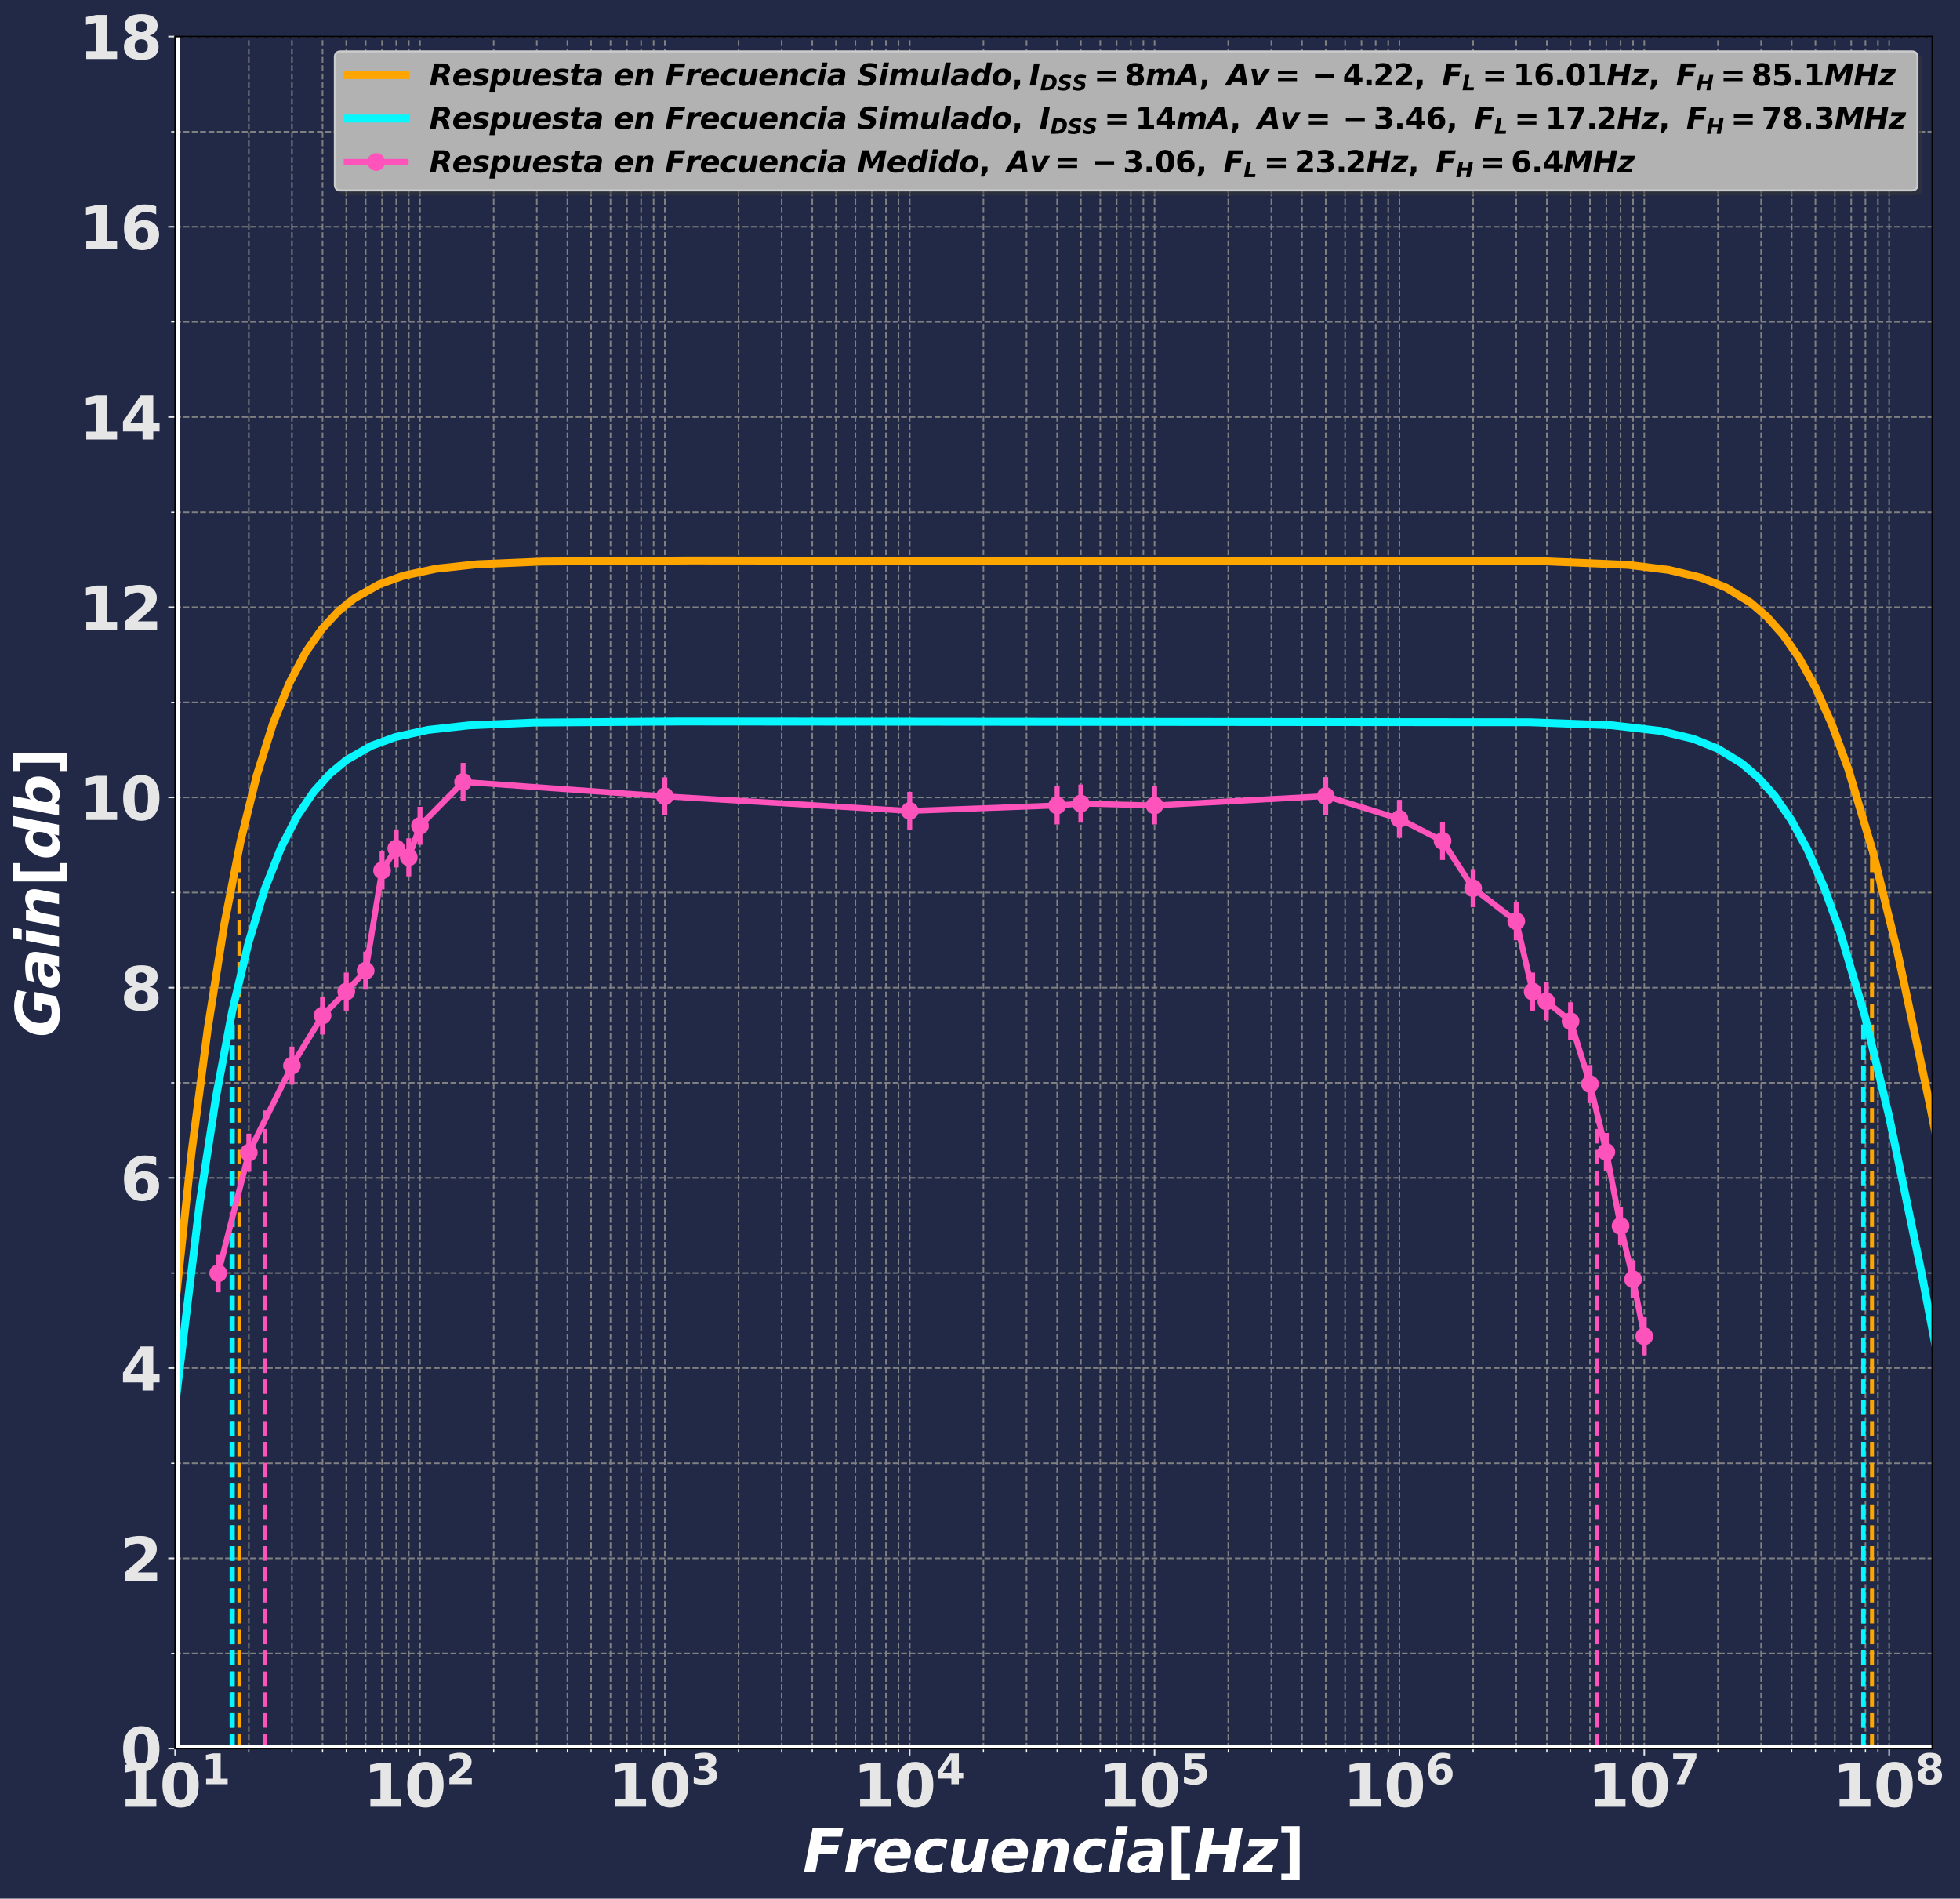 <?xml version="1.0" encoding="utf-8" standalone="no"?>
<!DOCTYPE svg PUBLIC "-//W3C//DTD SVG 1.1//EN"
  "http://www.w3.org/Graphics/SVG/1.1/DTD/svg11.dtd">
<svg height="964.626pt" version="1.1" viewBox="0 0 995.873 964.626" width="995.873pt" xmlns="http://www.w3.org/2000/svg" xmlns:xlink="http://www.w3.org/1999/xlink">
 <defs>
  <style type="text/css">*{stroke-linecap:butt;stroke-linejoin:round;}</style>
 </defs>
 <g id="figure_1">
  <g id="patch_1">
   <path d="M 0 964.626 
L 995.873 964.626 
L 995.873 0 
L 0 0 
z
" style="fill:#212946;"/>
  </g>
  <g id="axes_1">
   <g id="patch_2">
    <path d="M 88.981 888.358 
L 981.781 888.358 
L 981.781 18.598 
L 88.981 18.598 
z
" style="fill:#212946;"/>
   </g>
   <g id="matplotlib.axis_1">
    <g id="xtick_1">
     <g id="line2d_1">
      <path clip-path="url(#pd454a69a23)" d="M 88.981 888.358 
L 88.981 18.598 
" style="fill:none;stroke:#808080;stroke-dasharray:2.96,1.28;stroke-dashoffset:0;stroke-width:0.8;"/>
     </g>
     <g id="line2d_2">
      <defs>
       <path d="M 0 0 
L 0 3.5 
" id="m68c2c475f3" style="stroke:#e6e6e6;stroke-width:0.8;"/>
      </defs>
      <g>
       <use style="fill:#e6e6e6;stroke:#e6e6e6;stroke-width:0.8;" x="88.981" xlink:href="#m68c2c475f3" y="888.358"/>
      </g>
     </g>
     <g id="text_1">
      <!-- $\mathdefault{10^{1}}$ -->
      <g style="fill:#e6e6e6;" transform="translate(60.181 918.153)scale(0.3 -0.3)">
       <defs>
        <path d="M 750 831 
L 1813 831 
L 1813 3847 
L 722 3622 
L 722 4441 
L 1806 4666 
L 2950 4666 
L 2950 831 
L 4013 831 
L 4013 0 
L 750 0 
L 750 831 
z
" id="DejaVuSans-Bold-31" transform="scale(0.016)"/>
        <path d="M 2944 2338 
Q 2944 3213 2780 3570 
Q 2616 3928 2228 3928 
Q 1841 3928 1675 3570 
Q 1509 3213 1509 2338 
Q 1509 1453 1675 1090 
Q 1841 728 2228 728 
Q 2613 728 2778 1090 
Q 2944 1453 2944 2338 
z
M 4147 2328 
Q 4147 1169 3647 539 
Q 3147 -91 2228 -91 
Q 1306 -91 806 539 
Q 306 1169 306 2328 
Q 306 3491 806 4120 
Q 1306 4750 2228 4750 
Q 3147 4750 3647 4120 
Q 4147 3491 4147 2328 
z
" id="DejaVuSans-Bold-30" transform="scale(0.016)"/>
       </defs>
       <use transform="translate(0 0.684)" xlink:href="#DejaVuSans-Bold-31"/>
       <use transform="translate(69.58 0.684)" xlink:href="#DejaVuSans-Bold-30"/>
       <use transform="translate(140.117 38.966)scale(0.7)" xlink:href="#DejaVuSans-Bold-31"/>
      </g>
     </g>
    </g>
    <g id="xtick_2">
     <g id="line2d_3">
      <path clip-path="url(#pd454a69a23)" d="M 213.394 888.358 
L 213.394 18.598 
" style="fill:none;stroke:#808080;stroke-dasharray:2.96,1.28;stroke-dashoffset:0;stroke-width:0.8;"/>
     </g>
     <g id="line2d_4">
      <g>
       <use style="fill:#e6e6e6;stroke:#e6e6e6;stroke-width:0.8;" x="213.394" xlink:href="#m68c2c475f3" y="888.358"/>
      </g>
     </g>
     <g id="text_2">
      <!-- $\mathdefault{10^{2}}$ -->
      <g style="fill:#e6e6e6;" transform="translate(184.594 918.153)scale(0.3 -0.3)">
       <defs>
        <path d="M 1844 884 
L 3897 884 
L 3897 0 
L 506 0 
L 506 884 
L 2209 2388 
Q 2438 2594 2547 2791 
Q 2656 2988 2656 3200 
Q 2656 3528 2436 3728 
Q 2216 3928 1850 3928 
Q 1569 3928 1234 3808 
Q 900 3688 519 3450 
L 519 4475 
Q 925 4609 1322 4679 
Q 1719 4750 2100 4750 
Q 2938 4750 3402 4381 
Q 3866 4013 3866 3353 
Q 3866 2972 3669 2642 
Q 3472 2313 2841 1759 
L 1844 884 
z
" id="DejaVuSans-Bold-32" transform="scale(0.016)"/>
       </defs>
       <use transform="translate(0 0.766)" xlink:href="#DejaVuSans-Bold-31"/>
       <use transform="translate(69.58 0.766)" xlink:href="#DejaVuSans-Bold-30"/>
       <use transform="translate(140.117 39.047)scale(0.7)" xlink:href="#DejaVuSans-Bold-32"/>
      </g>
     </g>
    </g>
    <g id="xtick_3">
     <g id="line2d_5">
      <path clip-path="url(#pd454a69a23)" d="M 337.808 888.358 
L 337.808 18.598 
" style="fill:none;stroke:#808080;stroke-dasharray:2.96,1.28;stroke-dashoffset:0;stroke-width:0.8;"/>
     </g>
     <g id="line2d_6">
      <g>
       <use style="fill:#e6e6e6;stroke:#e6e6e6;stroke-width:0.8;" x="337.808" xlink:href="#m68c2c475f3" y="888.358"/>
      </g>
     </g>
     <g id="text_3">
      <!-- $\mathdefault{10^{3}}$ -->
      <g style="fill:#e6e6e6;" transform="translate(309.008 918.153)scale(0.3 -0.3)">
       <defs>
        <path d="M 2981 2516 
Q 3453 2394 3698 2092 
Q 3944 1791 3944 1325 
Q 3944 631 3412 270 
Q 2881 -91 1863 -91 
Q 1503 -91 1142 -33 
Q 781 25 428 141 
L 428 1069 
Q 766 900 1098 814 
Q 1431 728 1753 728 
Q 2231 728 2486 893 
Q 2741 1059 2741 1369 
Q 2741 1688 2480 1852 
Q 2219 2016 1709 2016 
L 1228 2016 
L 1228 2791 
L 1734 2791 
Q 2188 2791 2409 2933 
Q 2631 3075 2631 3366 
Q 2631 3634 2415 3781 
Q 2200 3928 1806 3928 
Q 1516 3928 1219 3862 
Q 922 3797 628 3669 
L 628 4550 
Q 984 4650 1334 4700 
Q 1684 4750 2022 4750 
Q 2931 4750 3382 4451 
Q 3834 4153 3834 3553 
Q 3834 3144 3618 2883 
Q 3403 2622 2981 2516 
z
" id="DejaVuSans-Bold-33" transform="scale(0.016)"/>
       </defs>
       <use transform="translate(0 0.766)" xlink:href="#DejaVuSans-Bold-31"/>
       <use transform="translate(69.58 0.766)" xlink:href="#DejaVuSans-Bold-30"/>
       <use transform="translate(140.117 39.047)scale(0.7)" xlink:href="#DejaVuSans-Bold-33"/>
      </g>
     </g>
    </g>
    <g id="xtick_4">
     <g id="line2d_7">
      <path clip-path="url(#pd454a69a23)" d="M 462.221 888.358 
L 462.221 18.598 
" style="fill:none;stroke:#808080;stroke-dasharray:2.96,1.28;stroke-dashoffset:0;stroke-width:0.8;"/>
     </g>
     <g id="line2d_8">
      <g>
       <use style="fill:#e6e6e6;stroke:#e6e6e6;stroke-width:0.8;" x="462.221" xlink:href="#m68c2c475f3" y="888.358"/>
      </g>
     </g>
     <g id="text_4">
      <!-- $\mathdefault{10^{4}}$ -->
      <g style="fill:#e6e6e6;" transform="translate(433.421 918.153)scale(0.3 -0.3)">
       <defs>
        <path d="M 2356 3675 
L 1038 1722 
L 2356 1722 
L 2356 3675 
z
M 2156 4666 
L 3494 4666 
L 3494 1722 
L 4159 1722 
L 4159 850 
L 3494 850 
L 3494 0 
L 2356 0 
L 2356 850 
L 288 850 
L 288 1881 
L 2156 4666 
z
" id="DejaVuSans-Bold-34" transform="scale(0.016)"/>
       </defs>
       <use transform="translate(0 0.684)" xlink:href="#DejaVuSans-Bold-31"/>
       <use transform="translate(69.58 0.684)" xlink:href="#DejaVuSans-Bold-30"/>
       <use transform="translate(140.117 38.966)scale(0.7)" xlink:href="#DejaVuSans-Bold-34"/>
      </g>
     </g>
    </g>
    <g id="xtick_5">
     <g id="line2d_9">
      <path clip-path="url(#pd454a69a23)" d="M 586.634 888.358 
L 586.634 18.598 
" style="fill:none;stroke:#808080;stroke-dasharray:2.96,1.28;stroke-dashoffset:0;stroke-width:0.8;"/>
     </g>
     <g id="line2d_10">
      <g>
       <use style="fill:#e6e6e6;stroke:#e6e6e6;stroke-width:0.8;" x="586.634" xlink:href="#m68c2c475f3" y="888.358"/>
      </g>
     </g>
     <g id="text_5">
      <!-- $\mathdefault{10^{5}}$ -->
      <g style="fill:#e6e6e6;" transform="translate(557.834 918.153)scale(0.3 -0.3)">
       <defs>
        <path d="M 678 4666 
L 3669 4666 
L 3669 3781 
L 1638 3781 
L 1638 3059 
Q 1775 3097 1914 3117 
Q 2053 3138 2203 3138 
Q 3056 3138 3531 2711 
Q 4006 2284 4006 1522 
Q 4006 766 3489 337 
Q 2972 -91 2053 -91 
Q 1656 -91 1267 -14 
Q 878 63 494 219 
L 494 1166 
Q 875 947 1217 837 
Q 1559 728 1863 728 
Q 2300 728 2551 942 
Q 2803 1156 2803 1522 
Q 2803 1891 2551 2103 
Q 2300 2316 1863 2316 
Q 1603 2316 1309 2248 
Q 1016 2181 678 2041 
L 678 4666 
z
" id="DejaVuSans-Bold-35" transform="scale(0.016)"/>
       </defs>
       <use transform="translate(0 0.684)" xlink:href="#DejaVuSans-Bold-31"/>
       <use transform="translate(69.58 0.684)" xlink:href="#DejaVuSans-Bold-30"/>
       <use transform="translate(140.117 38.966)scale(0.7)" xlink:href="#DejaVuSans-Bold-35"/>
      </g>
     </g>
    </g>
    <g id="xtick_6">
     <g id="line2d_11">
      <path clip-path="url(#pd454a69a23)" d="M 711.047 888.358 
L 711.047 18.598 
" style="fill:none;stroke:#808080;stroke-dasharray:2.96,1.28;stroke-dashoffset:0;stroke-width:0.8;"/>
     </g>
     <g id="line2d_12">
      <g>
       <use style="fill:#e6e6e6;stroke:#e6e6e6;stroke-width:0.8;" x="711.047" xlink:href="#m68c2c475f3" y="888.358"/>
      </g>
     </g>
     <g id="text_6">
      <!-- $\mathdefault{10^{6}}$ -->
      <g style="fill:#e6e6e6;" transform="translate(682.247 918.153)scale(0.3 -0.3)">
       <defs>
        <path d="M 2316 2303 
Q 2000 2303 1842 2098 
Q 1684 1894 1684 1484 
Q 1684 1075 1842 870 
Q 2000 666 2316 666 
Q 2634 666 2792 870 
Q 2950 1075 2950 1484 
Q 2950 1894 2792 2098 
Q 2634 2303 2316 2303 
z
M 3803 4544 
L 3803 3681 
Q 3506 3822 3243 3889 
Q 2981 3956 2731 3956 
Q 2194 3956 1894 3657 
Q 1594 3359 1544 2772 
Q 1750 2925 1990 3001 
Q 2231 3078 2516 3078 
Q 3231 3078 3670 2659 
Q 4109 2241 4109 1563 
Q 4109 813 3618 361 
Q 3128 -91 2303 -91 
Q 1394 -91 895 523 
Q 397 1138 397 2266 
Q 397 3422 980 4083 
Q 1563 4744 2578 4744 
Q 2900 4744 3203 4694 
Q 3506 4644 3803 4544 
z
" id="DejaVuSans-Bold-36" transform="scale(0.016)"/>
       </defs>
       <use transform="translate(0 0.831)" xlink:href="#DejaVuSans-Bold-31"/>
       <use transform="translate(69.58 0.831)" xlink:href="#DejaVuSans-Bold-30"/>
       <use transform="translate(140.117 39.112)scale(0.7)" xlink:href="#DejaVuSans-Bold-36"/>
      </g>
     </g>
    </g>
    <g id="xtick_7">
     <g id="line2d_13">
      <path clip-path="url(#pd454a69a23)" d="M 835.46 888.358 
L 835.46 18.598 
" style="fill:none;stroke:#808080;stroke-dasharray:2.96,1.28;stroke-dashoffset:0;stroke-width:0.8;"/>
     </g>
     <g id="line2d_14">
      <g>
       <use style="fill:#e6e6e6;stroke:#e6e6e6;stroke-width:0.8;" x="835.46" xlink:href="#m68c2c475f3" y="888.358"/>
      </g>
     </g>
     <g id="text_7">
      <!-- $\mathdefault{10^{7}}$ -->
      <g style="fill:#e6e6e6;" transform="translate(806.66 918.153)scale(0.3 -0.3)">
       <defs>
        <path d="M 428 4666 
L 3944 4666 
L 3944 3988 
L 2125 0 
L 953 0 
L 2675 3781 
L 428 3781 
L 428 4666 
z
" id="DejaVuSans-Bold-37" transform="scale(0.016)"/>
       </defs>
       <use transform="translate(0 0.684)" xlink:href="#DejaVuSans-Bold-31"/>
       <use transform="translate(69.58 0.684)" xlink:href="#DejaVuSans-Bold-30"/>
       <use transform="translate(140.117 38.966)scale(0.7)" xlink:href="#DejaVuSans-Bold-37"/>
      </g>
     </g>
    </g>
    <g id="xtick_8">
     <g id="line2d_15">
      <path clip-path="url(#pd454a69a23)" d="M 959.873 888.358 
L 959.873 18.598 
" style="fill:none;stroke:#808080;stroke-dasharray:2.96,1.28;stroke-dashoffset:0;stroke-width:0.8;"/>
     </g>
     <g id="line2d_16">
      <g>
       <use style="fill:#e6e6e6;stroke:#e6e6e6;stroke-width:0.8;" x="959.873" xlink:href="#m68c2c475f3" y="888.358"/>
      </g>
     </g>
     <g id="text_8">
      <!-- $\mathdefault{10^{8}}$ -->
      <g style="fill:#e6e6e6;" transform="translate(931.073 918.153)scale(0.3 -0.3)">
       <defs>
        <path d="M 2228 2088 
Q 1891 2088 1709 1903 
Q 1528 1719 1528 1375 
Q 1528 1031 1709 848 
Q 1891 666 2228 666 
Q 2563 666 2741 848 
Q 2919 1031 2919 1375 
Q 2919 1722 2741 1905 
Q 2563 2088 2228 2088 
z
M 1350 2484 
Q 925 2613 709 2878 
Q 494 3144 494 3541 
Q 494 4131 934 4440 
Q 1375 4750 2228 4750 
Q 3075 4750 3515 4442 
Q 3956 4134 3956 3541 
Q 3956 3144 3739 2878 
Q 3522 2613 3097 2484 
Q 3572 2353 3814 2058 
Q 4056 1763 4056 1313 
Q 4056 619 3595 264 
Q 3134 -91 2228 -91 
Q 1319 -91 855 264 
Q 391 619 391 1313 
Q 391 1763 633 2058 
Q 875 2353 1350 2484 
z
M 1631 3419 
Q 1631 3141 1786 2991 
Q 1941 2841 2228 2841 
Q 2509 2841 2662 2991 
Q 2816 3141 2816 3419 
Q 2816 3697 2662 3845 
Q 2509 3994 2228 3994 
Q 1941 3994 1786 3844 
Q 1631 3694 1631 3419 
z
" id="DejaVuSans-Bold-38" transform="scale(0.016)"/>
       </defs>
       <use transform="translate(0 0.766)" xlink:href="#DejaVuSans-Bold-31"/>
       <use transform="translate(69.58 0.766)" xlink:href="#DejaVuSans-Bold-30"/>
       <use transform="translate(140.117 39.047)scale(0.7)" xlink:href="#DejaVuSans-Bold-38"/>
      </g>
     </g>
    </g>
    <g id="xtick_9">
     <g id="line2d_17">
      <path clip-path="url(#pd454a69a23)" d="M 126.433 888.358 
L 126.433 18.598 
" style="fill:none;stroke:#808080;stroke-dasharray:2.96,1.28;stroke-dashoffset:0;stroke-width:0.8;"/>
     </g>
     <g id="line2d_18">
      <defs>
       <path d="M 0 0 
L 0 2 
" id="med38088ea7" style="stroke:#ffffff;stroke-width:0.6;"/>
      </defs>
      <g>
       <use style="fill:#ffffff;stroke:#ffffff;stroke-width:0.6;" x="126.433" xlink:href="#med38088ea7" y="888.358"/>
      </g>
     </g>
    </g>
    <g id="xtick_10">
     <g id="line2d_19">
      <path clip-path="url(#pd454a69a23)" d="M 148.341 888.358 
L 148.341 18.598 
" style="fill:none;stroke:#808080;stroke-dasharray:2.96,1.28;stroke-dashoffset:0;stroke-width:0.8;"/>
     </g>
     <g id="line2d_20">
      <g>
       <use style="fill:#ffffff;stroke:#ffffff;stroke-width:0.6;" x="148.341" xlink:href="#med38088ea7" y="888.358"/>
      </g>
     </g>
    </g>
    <g id="xtick_11">
     <g id="line2d_21">
      <path clip-path="url(#pd454a69a23)" d="M 163.885 888.358 
L 163.885 18.598 
" style="fill:none;stroke:#808080;stroke-dasharray:2.96,1.28;stroke-dashoffset:0;stroke-width:0.8;"/>
     </g>
     <g id="line2d_22">
      <g>
       <use style="fill:#ffffff;stroke:#ffffff;stroke-width:0.6;" x="163.885" xlink:href="#med38088ea7" y="888.358"/>
      </g>
     </g>
    </g>
    <g id="xtick_12">
     <g id="line2d_23">
      <path clip-path="url(#pd454a69a23)" d="M 175.942 888.358 
L 175.942 18.598 
" style="fill:none;stroke:#808080;stroke-dasharray:2.96,1.28;stroke-dashoffset:0;stroke-width:0.8;"/>
     </g>
     <g id="line2d_24">
      <g>
       <use style="fill:#ffffff;stroke:#ffffff;stroke-width:0.6;" x="175.942" xlink:href="#med38088ea7" y="888.358"/>
      </g>
     </g>
    </g>
    <g id="xtick_13">
     <g id="line2d_25">
      <path clip-path="url(#pd454a69a23)" d="M 185.793 888.358 
L 185.793 18.598 
" style="fill:none;stroke:#808080;stroke-dasharray:2.96,1.28;stroke-dashoffset:0;stroke-width:0.8;"/>
     </g>
     <g id="line2d_26">
      <g>
       <use style="fill:#ffffff;stroke:#ffffff;stroke-width:0.6;" x="185.793" xlink:href="#med38088ea7" y="888.358"/>
      </g>
     </g>
    </g>
    <g id="xtick_14">
     <g id="line2d_27">
      <path clip-path="url(#pd454a69a23)" d="M 194.123 888.358 
L 194.123 18.598 
" style="fill:none;stroke:#808080;stroke-dasharray:2.96,1.28;stroke-dashoffset:0;stroke-width:0.8;"/>
     </g>
     <g id="line2d_28">
      <g>
       <use style="fill:#ffffff;stroke:#ffffff;stroke-width:0.6;" x="194.123" xlink:href="#med38088ea7" y="888.358"/>
      </g>
     </g>
    </g>
    <g id="xtick_15">
     <g id="line2d_29">
      <path clip-path="url(#pd454a69a23)" d="M 201.338 888.358 
L 201.338 18.598 
" style="fill:none;stroke:#808080;stroke-dasharray:2.96,1.28;stroke-dashoffset:0;stroke-width:0.8;"/>
     </g>
     <g id="line2d_30">
      <g>
       <use style="fill:#ffffff;stroke:#ffffff;stroke-width:0.6;" x="201.338" xlink:href="#med38088ea7" y="888.358"/>
      </g>
     </g>
    </g>
    <g id="xtick_16">
     <g id="line2d_31">
      <path clip-path="url(#pd454a69a23)" d="M 207.702 888.358 
L 207.702 18.598 
" style="fill:none;stroke:#808080;stroke-dasharray:2.96,1.28;stroke-dashoffset:0;stroke-width:0.8;"/>
     </g>
     <g id="line2d_32">
      <g>
       <use style="fill:#ffffff;stroke:#ffffff;stroke-width:0.6;" x="207.702" xlink:href="#med38088ea7" y="888.358"/>
      </g>
     </g>
    </g>
    <g id="xtick_17">
     <g id="line2d_33">
      <path clip-path="url(#pd454a69a23)" d="M 250.846 888.358 
L 250.846 18.598 
" style="fill:none;stroke:#808080;stroke-dasharray:2.96,1.28;stroke-dashoffset:0;stroke-width:0.8;"/>
     </g>
     <g id="line2d_34">
      <g>
       <use style="fill:#ffffff;stroke:#ffffff;stroke-width:0.6;" x="250.846" xlink:href="#med38088ea7" y="888.358"/>
      </g>
     </g>
    </g>
    <g id="xtick_18">
     <g id="line2d_35">
      <path clip-path="url(#pd454a69a23)" d="M 272.755 888.358 
L 272.755 18.598 
" style="fill:none;stroke:#808080;stroke-dasharray:2.96,1.28;stroke-dashoffset:0;stroke-width:0.8;"/>
     </g>
     <g id="line2d_36">
      <g>
       <use style="fill:#ffffff;stroke:#ffffff;stroke-width:0.6;" x="272.755" xlink:href="#med38088ea7" y="888.358"/>
      </g>
     </g>
    </g>
    <g id="xtick_19">
     <g id="line2d_37">
      <path clip-path="url(#pd454a69a23)" d="M 288.299 888.358 
L 288.299 18.598 
" style="fill:none;stroke:#808080;stroke-dasharray:2.96,1.28;stroke-dashoffset:0;stroke-width:0.8;"/>
     </g>
     <g id="line2d_38">
      <g>
       <use style="fill:#ffffff;stroke:#ffffff;stroke-width:0.6;" x="288.299" xlink:href="#med38088ea7" y="888.358"/>
      </g>
     </g>
    </g>
    <g id="xtick_20">
     <g id="line2d_39">
      <path clip-path="url(#pd454a69a23)" d="M 300.355 888.358 
L 300.355 18.598 
" style="fill:none;stroke:#808080;stroke-dasharray:2.96,1.28;stroke-dashoffset:0;stroke-width:0.8;"/>
     </g>
     <g id="line2d_40">
      <g>
       <use style="fill:#ffffff;stroke:#ffffff;stroke-width:0.6;" x="300.355" xlink:href="#med38088ea7" y="888.358"/>
      </g>
     </g>
    </g>
    <g id="xtick_21">
     <g id="line2d_41">
      <path clip-path="url(#pd454a69a23)" d="M 310.207 888.358 
L 310.207 18.598 
" style="fill:none;stroke:#808080;stroke-dasharray:2.96,1.28;stroke-dashoffset:0;stroke-width:0.8;"/>
     </g>
     <g id="line2d_42">
      <g>
       <use style="fill:#ffffff;stroke:#ffffff;stroke-width:0.6;" x="310.207" xlink:href="#med38088ea7" y="888.358"/>
      </g>
     </g>
    </g>
    <g id="xtick_22">
     <g id="line2d_43">
      <path clip-path="url(#pd454a69a23)" d="M 318.536 888.358 
L 318.536 18.598 
" style="fill:none;stroke:#808080;stroke-dasharray:2.96,1.28;stroke-dashoffset:0;stroke-width:0.8;"/>
     </g>
     <g id="line2d_44">
      <g>
       <use style="fill:#ffffff;stroke:#ffffff;stroke-width:0.6;" x="318.536" xlink:href="#med38088ea7" y="888.358"/>
      </g>
     </g>
    </g>
    <g id="xtick_23">
     <g id="line2d_45">
      <path clip-path="url(#pd454a69a23)" d="M 325.751 888.358 
L 325.751 18.598 
" style="fill:none;stroke:#808080;stroke-dasharray:2.96,1.28;stroke-dashoffset:0;stroke-width:0.8;"/>
     </g>
     <g id="line2d_46">
      <g>
       <use style="fill:#ffffff;stroke:#ffffff;stroke-width:0.6;" x="325.751" xlink:href="#med38088ea7" y="888.358"/>
      </g>
     </g>
    </g>
    <g id="xtick_24">
     <g id="line2d_47">
      <path clip-path="url(#pd454a69a23)" d="M 332.115 888.358 
L 332.115 18.598 
" style="fill:none;stroke:#808080;stroke-dasharray:2.96,1.28;stroke-dashoffset:0;stroke-width:0.8;"/>
     </g>
     <g id="line2d_48">
      <g>
       <use style="fill:#ffffff;stroke:#ffffff;stroke-width:0.6;" x="332.115" xlink:href="#med38088ea7" y="888.358"/>
      </g>
     </g>
    </g>
    <g id="xtick_25">
     <g id="line2d_49">
      <path clip-path="url(#pd454a69a23)" d="M 375.26 888.358 
L 375.26 18.598 
" style="fill:none;stroke:#808080;stroke-dasharray:2.96,1.28;stroke-dashoffset:0;stroke-width:0.8;"/>
     </g>
     <g id="line2d_50">
      <g>
       <use style="fill:#ffffff;stroke:#ffffff;stroke-width:0.6;" x="375.26" xlink:href="#med38088ea7" y="888.358"/>
      </g>
     </g>
    </g>
    <g id="xtick_26">
     <g id="line2d_51">
      <path clip-path="url(#pd454a69a23)" d="M 397.168 888.358 
L 397.168 18.598 
" style="fill:none;stroke:#808080;stroke-dasharray:2.96,1.28;stroke-dashoffset:0;stroke-width:0.8;"/>
     </g>
     <g id="line2d_52">
      <g>
       <use style="fill:#ffffff;stroke:#ffffff;stroke-width:0.6;" x="397.168" xlink:href="#med38088ea7" y="888.358"/>
      </g>
     </g>
    </g>
    <g id="xtick_27">
     <g id="line2d_53">
      <path clip-path="url(#pd454a69a23)" d="M 412.712 888.358 
L 412.712 18.598 
" style="fill:none;stroke:#808080;stroke-dasharray:2.96,1.28;stroke-dashoffset:0;stroke-width:0.8;"/>
     </g>
     <g id="line2d_54">
      <g>
       <use style="fill:#ffffff;stroke:#ffffff;stroke-width:0.6;" x="412.712" xlink:href="#med38088ea7" y="888.358"/>
      </g>
     </g>
    </g>
    <g id="xtick_28">
     <g id="line2d_55">
      <path clip-path="url(#pd454a69a23)" d="M 424.769 888.358 
L 424.769 18.598 
" style="fill:none;stroke:#808080;stroke-dasharray:2.96,1.28;stroke-dashoffset:0;stroke-width:0.8;"/>
     </g>
     <g id="line2d_56">
      <g>
       <use style="fill:#ffffff;stroke:#ffffff;stroke-width:0.6;" x="424.769" xlink:href="#med38088ea7" y="888.358"/>
      </g>
     </g>
    </g>
    <g id="xtick_29">
     <g id="line2d_57">
      <path clip-path="url(#pd454a69a23)" d="M 434.62 888.358 
L 434.62 18.598 
" style="fill:none;stroke:#808080;stroke-dasharray:2.96,1.28;stroke-dashoffset:0;stroke-width:0.8;"/>
     </g>
     <g id="line2d_58">
      <g>
       <use style="fill:#ffffff;stroke:#ffffff;stroke-width:0.6;" x="434.62" xlink:href="#med38088ea7" y="888.358"/>
      </g>
     </g>
    </g>
    <g id="xtick_30">
     <g id="line2d_59">
      <path clip-path="url(#pd454a69a23)" d="M 442.949 888.358 
L 442.949 18.598 
" style="fill:none;stroke:#808080;stroke-dasharray:2.96,1.28;stroke-dashoffset:0;stroke-width:0.8;"/>
     </g>
     <g id="line2d_60">
      <g>
       <use style="fill:#ffffff;stroke:#ffffff;stroke-width:0.6;" x="442.949" xlink:href="#med38088ea7" y="888.358"/>
      </g>
     </g>
    </g>
    <g id="xtick_31">
     <g id="line2d_61">
      <path clip-path="url(#pd454a69a23)" d="M 450.164 888.358 
L 450.164 18.598 
" style="fill:none;stroke:#808080;stroke-dasharray:2.96,1.28;stroke-dashoffset:0;stroke-width:0.8;"/>
     </g>
     <g id="line2d_62">
      <g>
       <use style="fill:#ffffff;stroke:#ffffff;stroke-width:0.6;" x="450.164" xlink:href="#med38088ea7" y="888.358"/>
      </g>
     </g>
    </g>
    <g id="xtick_32">
     <g id="line2d_63">
      <path clip-path="url(#pd454a69a23)" d="M 456.528 888.358 
L 456.528 18.598 
" style="fill:none;stroke:#808080;stroke-dasharray:2.96,1.28;stroke-dashoffset:0;stroke-width:0.8;"/>
     </g>
     <g id="line2d_64">
      <g>
       <use style="fill:#ffffff;stroke:#ffffff;stroke-width:0.6;" x="456.528" xlink:href="#med38088ea7" y="888.358"/>
      </g>
     </g>
    </g>
    <g id="xtick_33">
     <g id="line2d_65">
      <path clip-path="url(#pd454a69a23)" d="M 499.673 888.358 
L 499.673 18.598 
" style="fill:none;stroke:#808080;stroke-dasharray:2.96,1.28;stroke-dashoffset:0;stroke-width:0.8;"/>
     </g>
     <g id="line2d_66">
      <g>
       <use style="fill:#ffffff;stroke:#ffffff;stroke-width:0.6;" x="499.673" xlink:href="#med38088ea7" y="888.358"/>
      </g>
     </g>
    </g>
    <g id="xtick_34">
     <g id="line2d_67">
      <path clip-path="url(#pd454a69a23)" d="M 521.581 888.358 
L 521.581 18.598 
" style="fill:none;stroke:#808080;stroke-dasharray:2.96,1.28;stroke-dashoffset:0;stroke-width:0.8;"/>
     </g>
     <g id="line2d_68">
      <g>
       <use style="fill:#ffffff;stroke:#ffffff;stroke-width:0.6;" x="521.581" xlink:href="#med38088ea7" y="888.358"/>
      </g>
     </g>
    </g>
    <g id="xtick_35">
     <g id="line2d_69">
      <path clip-path="url(#pd454a69a23)" d="M 537.125 888.358 
L 537.125 18.598 
" style="fill:none;stroke:#808080;stroke-dasharray:2.96,1.28;stroke-dashoffset:0;stroke-width:0.8;"/>
     </g>
     <g id="line2d_70">
      <g>
       <use style="fill:#ffffff;stroke:#ffffff;stroke-width:0.6;" x="537.125" xlink:href="#med38088ea7" y="888.358"/>
      </g>
     </g>
    </g>
    <g id="xtick_36">
     <g id="line2d_71">
      <path clip-path="url(#pd454a69a23)" d="M 549.182 888.358 
L 549.182 18.598 
" style="fill:none;stroke:#808080;stroke-dasharray:2.96,1.28;stroke-dashoffset:0;stroke-width:0.8;"/>
     </g>
     <g id="line2d_72">
      <g>
       <use style="fill:#ffffff;stroke:#ffffff;stroke-width:0.6;" x="549.182" xlink:href="#med38088ea7" y="888.358"/>
      </g>
     </g>
    </g>
    <g id="xtick_37">
     <g id="line2d_73">
      <path clip-path="url(#pd454a69a23)" d="M 559.033 888.358 
L 559.033 18.598 
" style="fill:none;stroke:#808080;stroke-dasharray:2.96,1.28;stroke-dashoffset:0;stroke-width:0.8;"/>
     </g>
     <g id="line2d_74">
      <g>
       <use style="fill:#ffffff;stroke:#ffffff;stroke-width:0.6;" x="559.033" xlink:href="#med38088ea7" y="888.358"/>
      </g>
     </g>
    </g>
    <g id="xtick_38">
     <g id="line2d_75">
      <path clip-path="url(#pd454a69a23)" d="M 567.362 888.358 
L 567.362 18.598 
" style="fill:none;stroke:#808080;stroke-dasharray:2.96,1.28;stroke-dashoffset:0;stroke-width:0.8;"/>
     </g>
     <g id="line2d_76">
      <g>
       <use style="fill:#ffffff;stroke:#ffffff;stroke-width:0.6;" x="567.362" xlink:href="#med38088ea7" y="888.358"/>
      </g>
     </g>
    </g>
    <g id="xtick_39">
     <g id="line2d_77">
      <path clip-path="url(#pd454a69a23)" d="M 574.577 888.358 
L 574.577 18.598 
" style="fill:none;stroke:#808080;stroke-dasharray:2.96,1.28;stroke-dashoffset:0;stroke-width:0.8;"/>
     </g>
     <g id="line2d_78">
      <g>
       <use style="fill:#ffffff;stroke:#ffffff;stroke-width:0.6;" x="574.577" xlink:href="#med38088ea7" y="888.358"/>
      </g>
     </g>
    </g>
    <g id="xtick_40">
     <g id="line2d_79">
      <path clip-path="url(#pd454a69a23)" d="M 580.941 888.358 
L 580.941 18.598 
" style="fill:none;stroke:#808080;stroke-dasharray:2.96,1.28;stroke-dashoffset:0;stroke-width:0.8;"/>
     </g>
     <g id="line2d_80">
      <g>
       <use style="fill:#ffffff;stroke:#ffffff;stroke-width:0.6;" x="580.941" xlink:href="#med38088ea7" y="888.358"/>
      </g>
     </g>
    </g>
    <g id="xtick_41">
     <g id="line2d_81">
      <path clip-path="url(#pd454a69a23)" d="M 624.086 888.358 
L 624.086 18.598 
" style="fill:none;stroke:#808080;stroke-dasharray:2.96,1.28;stroke-dashoffset:0;stroke-width:0.8;"/>
     </g>
     <g id="line2d_82">
      <g>
       <use style="fill:#ffffff;stroke:#ffffff;stroke-width:0.6;" x="624.086" xlink:href="#med38088ea7" y="888.358"/>
      </g>
     </g>
    </g>
    <g id="xtick_42">
     <g id="line2d_83">
      <path clip-path="url(#pd454a69a23)" d="M 645.994 888.358 
L 645.994 18.598 
" style="fill:none;stroke:#808080;stroke-dasharray:2.96,1.28;stroke-dashoffset:0;stroke-width:0.8;"/>
     </g>
     <g id="line2d_84">
      <g>
       <use style="fill:#ffffff;stroke:#ffffff;stroke-width:0.6;" x="645.994" xlink:href="#med38088ea7" y="888.358"/>
      </g>
     </g>
    </g>
    <g id="xtick_43">
     <g id="line2d_85">
      <path clip-path="url(#pd454a69a23)" d="M 661.538 888.358 
L 661.538 18.598 
" style="fill:none;stroke:#808080;stroke-dasharray:2.96,1.28;stroke-dashoffset:0;stroke-width:0.8;"/>
     </g>
     <g id="line2d_86">
      <g>
       <use style="fill:#ffffff;stroke:#ffffff;stroke-width:0.6;" x="661.538" xlink:href="#med38088ea7" y="888.358"/>
      </g>
     </g>
    </g>
    <g id="xtick_44">
     <g id="line2d_87">
      <path clip-path="url(#pd454a69a23)" d="M 673.595 888.358 
L 673.595 18.598 
" style="fill:none;stroke:#808080;stroke-dasharray:2.96,1.28;stroke-dashoffset:0;stroke-width:0.8;"/>
     </g>
     <g id="line2d_88">
      <g>
       <use style="fill:#ffffff;stroke:#ffffff;stroke-width:0.6;" x="673.595" xlink:href="#med38088ea7" y="888.358"/>
      </g>
     </g>
    </g>
    <g id="xtick_45">
     <g id="line2d_89">
      <path clip-path="url(#pd454a69a23)" d="M 683.446 888.358 
L 683.446 18.598 
" style="fill:none;stroke:#808080;stroke-dasharray:2.96,1.28;stroke-dashoffset:0;stroke-width:0.8;"/>
     </g>
     <g id="line2d_90">
      <g>
       <use style="fill:#ffffff;stroke:#ffffff;stroke-width:0.6;" x="683.446" xlink:href="#med38088ea7" y="888.358"/>
      </g>
     </g>
    </g>
    <g id="xtick_46">
     <g id="line2d_91">
      <path clip-path="url(#pd454a69a23)" d="M 691.775 888.358 
L 691.775 18.598 
" style="fill:none;stroke:#808080;stroke-dasharray:2.96,1.28;stroke-dashoffset:0;stroke-width:0.8;"/>
     </g>
     <g id="line2d_92">
      <g>
       <use style="fill:#ffffff;stroke:#ffffff;stroke-width:0.6;" x="691.775" xlink:href="#med38088ea7" y="888.358"/>
      </g>
     </g>
    </g>
    <g id="xtick_47">
     <g id="line2d_93">
      <path clip-path="url(#pd454a69a23)" d="M 698.99 888.358 
L 698.99 18.598 
" style="fill:none;stroke:#808080;stroke-dasharray:2.96,1.28;stroke-dashoffset:0;stroke-width:0.8;"/>
     </g>
     <g id="line2d_94">
      <g>
       <use style="fill:#ffffff;stroke:#ffffff;stroke-width:0.6;" x="698.99" xlink:href="#med38088ea7" y="888.358"/>
      </g>
     </g>
    </g>
    <g id="xtick_48">
     <g id="line2d_95">
      <path clip-path="url(#pd454a69a23)" d="M 705.354 888.358 
L 705.354 18.598 
" style="fill:none;stroke:#808080;stroke-dasharray:2.96,1.28;stroke-dashoffset:0;stroke-width:0.8;"/>
     </g>
     <g id="line2d_96">
      <g>
       <use style="fill:#ffffff;stroke:#ffffff;stroke-width:0.6;" x="705.354" xlink:href="#med38088ea7" y="888.358"/>
      </g>
     </g>
    </g>
    <g id="xtick_49">
     <g id="line2d_97">
      <path clip-path="url(#pd454a69a23)" d="M 748.499 888.358 
L 748.499 18.598 
" style="fill:none;stroke:#808080;stroke-dasharray:2.96,1.28;stroke-dashoffset:0;stroke-width:0.8;"/>
     </g>
     <g id="line2d_98">
      <g>
       <use style="fill:#ffffff;stroke:#ffffff;stroke-width:0.6;" x="748.499" xlink:href="#med38088ea7" y="888.358"/>
      </g>
     </g>
    </g>
    <g id="xtick_50">
     <g id="line2d_99">
      <path clip-path="url(#pd454a69a23)" d="M 770.407 888.358 
L 770.407 18.598 
" style="fill:none;stroke:#808080;stroke-dasharray:2.96,1.28;stroke-dashoffset:0;stroke-width:0.8;"/>
     </g>
     <g id="line2d_100">
      <g>
       <use style="fill:#ffffff;stroke:#ffffff;stroke-width:0.6;" x="770.407" xlink:href="#med38088ea7" y="888.358"/>
      </g>
     </g>
    </g>
    <g id="xtick_51">
     <g id="line2d_101">
      <path clip-path="url(#pd454a69a23)" d="M 785.951 888.358 
L 785.951 18.598 
" style="fill:none;stroke:#808080;stroke-dasharray:2.96,1.28;stroke-dashoffset:0;stroke-width:0.8;"/>
     </g>
     <g id="line2d_102">
      <g>
       <use style="fill:#ffffff;stroke:#ffffff;stroke-width:0.6;" x="785.951" xlink:href="#med38088ea7" y="888.358"/>
      </g>
     </g>
    </g>
    <g id="xtick_52">
     <g id="line2d_103">
      <path clip-path="url(#pd454a69a23)" d="M 798.008 888.358 
L 798.008 18.598 
" style="fill:none;stroke:#808080;stroke-dasharray:2.96,1.28;stroke-dashoffset:0;stroke-width:0.8;"/>
     </g>
     <g id="line2d_104">
      <g>
       <use style="fill:#ffffff;stroke:#ffffff;stroke-width:0.6;" x="798.008" xlink:href="#med38088ea7" y="888.358"/>
      </g>
     </g>
    </g>
    <g id="xtick_53">
     <g id="line2d_105">
      <path clip-path="url(#pd454a69a23)" d="M 807.859 888.358 
L 807.859 18.598 
" style="fill:none;stroke:#808080;stroke-dasharray:2.96,1.28;stroke-dashoffset:0;stroke-width:0.8;"/>
     </g>
     <g id="line2d_106">
      <g>
       <use style="fill:#ffffff;stroke:#ffffff;stroke-width:0.6;" x="807.859" xlink:href="#med38088ea7" y="888.358"/>
      </g>
     </g>
    </g>
    <g id="xtick_54">
     <g id="line2d_107">
      <path clip-path="url(#pd454a69a23)" d="M 816.188 888.358 
L 816.188 18.598 
" style="fill:none;stroke:#808080;stroke-dasharray:2.96,1.28;stroke-dashoffset:0;stroke-width:0.8;"/>
     </g>
     <g id="line2d_108">
      <g>
       <use style="fill:#ffffff;stroke:#ffffff;stroke-width:0.6;" x="816.188" xlink:href="#med38088ea7" y="888.358"/>
      </g>
     </g>
    </g>
    <g id="xtick_55">
     <g id="line2d_109">
      <path clip-path="url(#pd454a69a23)" d="M 823.403 888.358 
L 823.403 18.598 
" style="fill:none;stroke:#808080;stroke-dasharray:2.96,1.28;stroke-dashoffset:0;stroke-width:0.8;"/>
     </g>
     <g id="line2d_110">
      <g>
       <use style="fill:#ffffff;stroke:#ffffff;stroke-width:0.6;" x="823.403" xlink:href="#med38088ea7" y="888.358"/>
      </g>
     </g>
    </g>
    <g id="xtick_56">
     <g id="line2d_111">
      <path clip-path="url(#pd454a69a23)" d="M 829.767 888.358 
L 829.767 18.598 
" style="fill:none;stroke:#808080;stroke-dasharray:2.96,1.28;stroke-dashoffset:0;stroke-width:0.8;"/>
     </g>
     <g id="line2d_112">
      <g>
       <use style="fill:#ffffff;stroke:#ffffff;stroke-width:0.6;" x="829.767" xlink:href="#med38088ea7" y="888.358"/>
      </g>
     </g>
    </g>
    <g id="xtick_57">
     <g id="line2d_113">
      <path clip-path="url(#pd454a69a23)" d="M 872.912 888.358 
L 872.912 18.598 
" style="fill:none;stroke:#808080;stroke-dasharray:2.96,1.28;stroke-dashoffset:0;stroke-width:0.8;"/>
     </g>
     <g id="line2d_114">
      <g>
       <use style="fill:#ffffff;stroke:#ffffff;stroke-width:0.6;" x="872.912" xlink:href="#med38088ea7" y="888.358"/>
      </g>
     </g>
    </g>
    <g id="xtick_58">
     <g id="line2d_115">
      <path clip-path="url(#pd454a69a23)" d="M 894.82 888.358 
L 894.82 18.598 
" style="fill:none;stroke:#808080;stroke-dasharray:2.96,1.28;stroke-dashoffset:0;stroke-width:0.8;"/>
     </g>
     <g id="line2d_116">
      <g>
       <use style="fill:#ffffff;stroke:#ffffff;stroke-width:0.6;" x="894.82" xlink:href="#med38088ea7" y="888.358"/>
      </g>
     </g>
    </g>
    <g id="xtick_59">
     <g id="line2d_117">
      <path clip-path="url(#pd454a69a23)" d="M 910.364 888.358 
L 910.364 18.598 
" style="fill:none;stroke:#808080;stroke-dasharray:2.96,1.28;stroke-dashoffset:0;stroke-width:0.8;"/>
     </g>
     <g id="line2d_118">
      <g>
       <use style="fill:#ffffff;stroke:#ffffff;stroke-width:0.6;" x="910.364" xlink:href="#med38088ea7" y="888.358"/>
      </g>
     </g>
    </g>
    <g id="xtick_60">
     <g id="line2d_119">
      <path clip-path="url(#pd454a69a23)" d="M 922.421 888.358 
L 922.421 18.598 
" style="fill:none;stroke:#808080;stroke-dasharray:2.96,1.28;stroke-dashoffset:0;stroke-width:0.8;"/>
     </g>
     <g id="line2d_120">
      <g>
       <use style="fill:#ffffff;stroke:#ffffff;stroke-width:0.6;" x="922.421" xlink:href="#med38088ea7" y="888.358"/>
      </g>
     </g>
    </g>
    <g id="xtick_61">
     <g id="line2d_121">
      <path clip-path="url(#pd454a69a23)" d="M 932.272 888.358 
L 932.272 18.598 
" style="fill:none;stroke:#808080;stroke-dasharray:2.96,1.28;stroke-dashoffset:0;stroke-width:0.8;"/>
     </g>
     <g id="line2d_122">
      <g>
       <use style="fill:#ffffff;stroke:#ffffff;stroke-width:0.6;" x="932.272" xlink:href="#med38088ea7" y="888.358"/>
      </g>
     </g>
    </g>
    <g id="xtick_62">
     <g id="line2d_123">
      <path clip-path="url(#pd454a69a23)" d="M 940.601 888.358 
L 940.601 18.598 
" style="fill:none;stroke:#808080;stroke-dasharray:2.96,1.28;stroke-dashoffset:0;stroke-width:0.8;"/>
     </g>
     <g id="line2d_124">
      <g>
       <use style="fill:#ffffff;stroke:#ffffff;stroke-width:0.6;" x="940.601" xlink:href="#med38088ea7" y="888.358"/>
      </g>
     </g>
    </g>
    <g id="xtick_63">
     <g id="line2d_125">
      <path clip-path="url(#pd454a69a23)" d="M 947.816 888.358 
L 947.816 18.598 
" style="fill:none;stroke:#808080;stroke-dasharray:2.96,1.28;stroke-dashoffset:0;stroke-width:0.8;"/>
     </g>
     <g id="line2d_126">
      <g>
       <use style="fill:#ffffff;stroke:#ffffff;stroke-width:0.6;" x="947.816" xlink:href="#med38088ea7" y="888.358"/>
      </g>
     </g>
    </g>
    <g id="xtick_64">
     <g id="line2d_127">
      <path clip-path="url(#pd454a69a23)" d="M 954.18 888.358 
L 954.18 18.598 
" style="fill:none;stroke:#808080;stroke-dasharray:2.96,1.28;stroke-dashoffset:0;stroke-width:0.8;"/>
     </g>
     <g id="line2d_128">
      <g>
       <use style="fill:#ffffff;stroke:#ffffff;stroke-width:0.6;" x="954.18" xlink:href="#med38088ea7" y="888.358"/>
      </g>
     </g>
    </g>
    <g id="text_9">
     <!-- $Frecuencia[Hz]$ -->
     <g style="fill:#ffffff;" transform="translate(407.881 951.187)scale(0.3 -0.3)">
      <defs>
       <path d="M 1044 4666 
L 4288 4666 
L 4109 3756 
L 2069 3756 
L 1900 2888 
L 3822 2888 
L 3641 1978 
L 1722 1978 
L 1338 0 
L 134 0 
L 1044 4666 
z
" id="DejaVuSans-BoldOblique-46" transform="scale(0.016)"/>
       <path d="M 3291 2547 
Q 3175 2613 3034 2647 
Q 2894 2681 2731 2681 
Q 2303 2681 2020 2406 
Q 1738 2131 1638 1613 
L 1319 0 
L 197 0 
L 878 3500 
L 2003 3500 
L 1881 2900 
Q 2103 3231 2436 3407 
Q 2769 3584 3175 3584 
Q 3234 3584 3309 3578 
Q 3384 3572 3488 3559 
L 3291 2547 
z
" id="DejaVuSans-BoldOblique-72" transform="scale(0.016)"/>
       <path d="M 4025 1619 
L 3988 1441 
L 1369 1441 
Q 1369 1422 1366 1386 
Q 1363 1350 1363 1331 
Q 1363 991 1567 822 
Q 1772 653 2181 653 
Q 2534 653 2926 759 
Q 3319 866 3750 1075 
L 3578 206 
Q 3169 56 2764 -17 
Q 2359 -91 1941 -91 
Q 1122 -91 676 287 
Q 231 666 231 1356 
Q 231 1756 373 2132 
Q 516 2509 788 2822 
Q 1109 3197 1557 3390 
Q 2006 3584 2553 3584 
Q 3263 3584 3680 3206 
Q 4097 2828 4097 2188 
Q 4097 2063 4080 1923 
Q 4063 1784 4025 1619 
z
M 2969 2131 
Q 2978 2172 2983 2214 
Q 2988 2256 2988 2297 
Q 2988 2547 2838 2694 
Q 2688 2841 2431 2841 
Q 2103 2841 1873 2661 
Q 1644 2481 1522 2131 
L 2969 2131 
z
" id="DejaVuSans-BoldOblique-65" transform="scale(0.016)"/>
       <path d="M 3719 3391 
L 3541 2478 
Q 3316 2628 3097 2706 
Q 2878 2784 2669 2784 
Q 2122 2784 1775 2417 
Q 1428 2050 1428 1478 
Q 1428 1113 1643 911 
Q 1859 709 2253 709 
Q 2516 709 2769 787 
Q 3022 866 3250 1019 
L 3078 103 
Q 2800 6 2519 -42 
Q 2238 -91 1953 -91 
Q 1128 -91 683 279 
Q 238 650 238 1331 
Q 238 1759 402 2162 
Q 566 2566 872 2888 
Q 1213 3241 1653 3412 
Q 2094 3584 2669 3584 
Q 2934 3584 3196 3536 
Q 3459 3488 3719 3391 
z
" id="DejaVuSans-BoldOblique-63" transform="scale(0.016)"/>
       <path d="M 434 1363 
L 844 3500 
L 1966 3500 
L 1613 1678 
Q 1575 1500 1556 1375 
Q 1538 1250 1538 1178 
Q 1538 981 1647 872 
Q 1756 763 1959 763 
Q 2306 763 2556 1031 
Q 2806 1300 2900 1778 
L 3238 3500 
L 4359 3500 
L 3681 0 
L 2553 0 
L 2656 513 
Q 2369 209 2053 59 
Q 1738 -91 1388 -91 
Q 909 -91 646 162 
Q 384 416 384 878 
Q 384 988 396 1109 
Q 409 1231 434 1363 
z
" id="DejaVuSans-BoldOblique-75" transform="scale(0.016)"/>
       <path d="M 4128 2131 
L 3713 0 
L 2591 0 
L 2944 1825 
Q 2981 2003 3001 2126 
Q 3022 2250 3022 2322 
Q 3022 2522 2911 2631 
Q 2800 2741 2597 2741 
Q 2250 2741 2001 2470 
Q 1753 2200 1656 1722 
L 1319 0 
L 197 0 
L 878 3500 
L 2003 3500 
L 1900 2988 
Q 2209 3291 2521 3437 
Q 2834 3584 3175 3584 
Q 3659 3584 3921 3331 
Q 4184 3078 4184 2619 
Q 4184 2519 4170 2397 
Q 4156 2275 4128 2131 
z
" id="DejaVuSans-BoldOblique-6e" transform="scale(0.016)"/>
       <path d="M 878 3500 
L 2003 3500 
L 1319 0 
L 197 0 
L 878 3500 
z
M 1141 4863 
L 2266 4863 
L 2088 3950 
L 959 3950 
L 1141 4863 
z
" id="DejaVuSans-BoldOblique-69" transform="scale(0.016)"/>
       <path d="M 2106 1575 
Q 1688 1575 1473 1445 
Q 1259 1316 1259 1063 
Q 1259 872 1386 762 
Q 1513 653 1734 653 
Q 2078 653 2309 861 
Q 2541 1069 2619 1447 
L 2644 1575 
L 2106 1575 
z
M 3853 1997 
L 3463 0 
L 2344 0 
L 2438 519 
Q 2163 206 1856 57 
Q 1550 -91 1191 -91 
Q 694 -91 401 167 
Q 109 425 109 863 
Q 109 1531 626 1886 
Q 1144 2241 2119 2241 
L 2778 2241 
L 2791 2328 
Q 2800 2372 2801 2390 
Q 2803 2409 2803 2425 
Q 2803 2631 2608 2736 
Q 2413 2841 2028 2841 
Q 1681 2841 1356 2769 
Q 1031 2697 728 2553 
L 897 3406 
Q 1247 3494 1614 3539 
Q 1981 3584 2375 3584 
Q 3153 3584 3531 3317 
Q 3909 3050 3909 2503 
Q 3909 2397 3895 2270 
Q 3881 2144 3853 1997 
z
" id="DejaVuSans-BoldOblique-61" transform="scale(0.016)"/>
       <path d="M 550 4863 
L 2491 4863 
L 2491 4159 
L 1613 4159 
L 1613 -141 
L 2491 -141 
L 2491 -844 
L 550 -844 
L 550 4863 
z
" id="DejaVuSans-Bold-5b" transform="scale(0.016)"/>
       <path d="M 1044 4666 
L 2247 4666 
L 1900 2888 
L 3675 2888 
L 4019 4666 
L 5222 4666 
L 4313 0 
L 3109 0 
L 3494 1978 
L 1722 1978 
L 1338 0 
L 134 0 
L 1044 4666 
z
" id="DejaVuSans-BoldOblique-48" transform="scale(0.016)"/>
       <path d="M 697 3500 
L 3750 3500 
L 3597 2719 
L 1416 800 
L 3225 800 
L 3072 0 
L -56 0 
L 91 781 
L 2278 2700 
L 544 2700 
L 697 3500 
z
" id="DejaVuSans-BoldOblique-7a" transform="scale(0.016)"/>
       <path d="M 2375 -844 
L 434 -844 
L 434 -141 
L 1313 -141 
L 1313 4159 
L 434 4159 
L 434 4863 
L 2375 4863 
L 2375 -844 
z
" id="DejaVuSans-Bold-5d" transform="scale(0.016)"/>
      </defs>
      <use transform="translate(0 0.016)" xlink:href="#DejaVuSans-BoldOblique-46"/>
      <use transform="translate(68.311 0.016)" xlink:href="#DejaVuSans-BoldOblique-72"/>
      <use transform="translate(117.627 0.016)" xlink:href="#DejaVuSans-BoldOblique-65"/>
      <use transform="translate(185.449 0.016)" xlink:href="#DejaVuSans-BoldOblique-63"/>
      <use transform="translate(244.727 0.016)" xlink:href="#DejaVuSans-BoldOblique-75"/>
      <use transform="translate(315.918 0.016)" xlink:href="#DejaVuSans-BoldOblique-65"/>
      <use transform="translate(383.74 0.016)" xlink:href="#DejaVuSans-BoldOblique-6e"/>
      <use transform="translate(454.932 0.016)" xlink:href="#DejaVuSans-BoldOblique-63"/>
      <use transform="translate(514.209 0.016)" xlink:href="#DejaVuSans-BoldOblique-69"/>
      <use transform="translate(548.486 0.016)" xlink:href="#DejaVuSans-BoldOblique-61"/>
      <use transform="translate(615.967 0.016)" xlink:href="#DejaVuSans-Bold-5b"/>
      <use transform="translate(661.67 0.016)" xlink:href="#DejaVuSans-BoldOblique-48"/>
      <use transform="translate(745.361 0.016)" xlink:href="#DejaVuSans-BoldOblique-7a"/>
      <use transform="translate(803.564 0.016)" xlink:href="#DejaVuSans-Bold-5d"/>
     </g>
    </g>
   </g>
   <g id="matplotlib.axis_2">
    <g id="ytick_1">
     <g id="line2d_129">
      <path clip-path="url(#pd454a69a23)" d="M 88.981 888.358 
L 981.781 888.358 
" style="fill:none;stroke:#808080;stroke-dasharray:2.96,1.28;stroke-dashoffset:0;stroke-width:0.8;"/>
     </g>
     <g id="line2d_130">
      <defs>
       <path d="M 0 0 
L -3.5 0 
" id="meda7d762d6" style="stroke:#e6e6e6;stroke-width:0.8;"/>
      </defs>
      <g>
       <use style="fill:#e6e6e6;stroke:#e6e6e6;stroke-width:0.8;" x="88.981" xlink:href="#meda7d762d6" y="888.358"/>
      </g>
     </g>
     <g id="text_10">
      <!-- 0 -->
      <g style="fill:#e6e6e6;" transform="translate(61.108 899.755)scale(0.3 -0.3)">
       <use xlink:href="#DejaVuSans-Bold-30"/>
      </g>
     </g>
    </g>
    <g id="ytick_2">
     <g id="line2d_131">
      <path clip-path="url(#pd454a69a23)" d="M 88.981 791.718 
L 981.781 791.718 
" style="fill:none;stroke:#808080;stroke-dasharray:2.96,1.28;stroke-dashoffset:0;stroke-width:0.8;"/>
     </g>
     <g id="line2d_132">
      <g>
       <use style="fill:#e6e6e6;stroke:#e6e6e6;stroke-width:0.8;" x="88.981" xlink:href="#meda7d762d6" y="791.718"/>
      </g>
     </g>
     <g id="text_11">
      <!-- 2 -->
      <g style="fill:#e6e6e6;" transform="translate(61.108 803.115)scale(0.3 -0.3)">
       <use xlink:href="#DejaVuSans-Bold-32"/>
      </g>
     </g>
    </g>
    <g id="ytick_3">
     <g id="line2d_133">
      <path clip-path="url(#pd454a69a23)" d="M 88.981 695.078 
L 981.781 695.078 
" style="fill:none;stroke:#808080;stroke-dasharray:2.96,1.28;stroke-dashoffset:0;stroke-width:0.8;"/>
     </g>
     <g id="line2d_134">
      <g>
       <use style="fill:#e6e6e6;stroke:#e6e6e6;stroke-width:0.8;" x="88.981" xlink:href="#meda7d762d6" y="695.078"/>
      </g>
     </g>
     <g id="text_12">
      <!-- 4 -->
      <g style="fill:#e6e6e6;" transform="translate(61.108 706.475)scale(0.3 -0.3)">
       <use xlink:href="#DejaVuSans-Bold-34"/>
      </g>
     </g>
    </g>
    <g id="ytick_4">
     <g id="line2d_135">
      <path clip-path="url(#pd454a69a23)" d="M 88.981 598.438 
L 981.781 598.438 
" style="fill:none;stroke:#808080;stroke-dasharray:2.96,1.28;stroke-dashoffset:0;stroke-width:0.8;"/>
     </g>
     <g id="line2d_136">
      <g>
       <use style="fill:#e6e6e6;stroke:#e6e6e6;stroke-width:0.8;" x="88.981" xlink:href="#meda7d762d6" y="598.438"/>
      </g>
     </g>
     <g id="text_13">
      <!-- 6 -->
      <g style="fill:#e6e6e6;" transform="translate(61.108 609.835)scale(0.3 -0.3)">
       <use xlink:href="#DejaVuSans-Bold-36"/>
      </g>
     </g>
    </g>
    <g id="ytick_5">
     <g id="line2d_137">
      <path clip-path="url(#pd454a69a23)" d="M 88.981 501.798 
L 981.781 501.798 
" style="fill:none;stroke:#808080;stroke-dasharray:2.96,1.28;stroke-dashoffset:0;stroke-width:0.8;"/>
     </g>
     <g id="line2d_138">
      <g>
       <use style="fill:#e6e6e6;stroke:#e6e6e6;stroke-width:0.8;" x="88.981" xlink:href="#meda7d762d6" y="501.798"/>
      </g>
     </g>
     <g id="text_14">
      <!-- 8 -->
      <g style="fill:#e6e6e6;" transform="translate(61.108 513.195)scale(0.3 -0.3)">
       <use xlink:href="#DejaVuSans-Bold-38"/>
      </g>
     </g>
    </g>
    <g id="ytick_6">
     <g id="line2d_139">
      <path clip-path="url(#pd454a69a23)" d="M 88.981 405.158 
L 981.781 405.158 
" style="fill:none;stroke:#808080;stroke-dasharray:2.96,1.28;stroke-dashoffset:0;stroke-width:0.8;"/>
     </g>
     <g id="line2d_140">
      <g>
       <use style="fill:#e6e6e6;stroke:#e6e6e6;stroke-width:0.8;" x="88.981" xlink:href="#meda7d762d6" y="405.158"/>
      </g>
     </g>
     <g id="text_15">
      <!-- 10 -->
      <g style="fill:#e6e6e6;" transform="translate(40.234 416.555)scale(0.3 -0.3)">
       <use xlink:href="#DejaVuSans-Bold-31"/>
       <use x="69.58" xlink:href="#DejaVuSans-Bold-30"/>
      </g>
     </g>
    </g>
    <g id="ytick_7">
     <g id="line2d_141">
      <path clip-path="url(#pd454a69a23)" d="M 88.981 308.518 
L 981.781 308.518 
" style="fill:none;stroke:#808080;stroke-dasharray:2.96,1.28;stroke-dashoffset:0;stroke-width:0.8;"/>
     </g>
     <g id="line2d_142">
      <g>
       <use style="fill:#e6e6e6;stroke:#e6e6e6;stroke-width:0.8;" x="88.981" xlink:href="#meda7d762d6" y="308.518"/>
      </g>
     </g>
     <g id="text_16">
      <!-- 12 -->
      <g style="fill:#e6e6e6;" transform="translate(40.234 319.915)scale(0.3 -0.3)">
       <use xlink:href="#DejaVuSans-Bold-31"/>
       <use x="69.58" xlink:href="#DejaVuSans-Bold-32"/>
      </g>
     </g>
    </g>
    <g id="ytick_8">
     <g id="line2d_143">
      <path clip-path="url(#pd454a69a23)" d="M 88.981 211.878 
L 981.781 211.878 
" style="fill:none;stroke:#808080;stroke-dasharray:2.96,1.28;stroke-dashoffset:0;stroke-width:0.8;"/>
     </g>
     <g id="line2d_144">
      <g>
       <use style="fill:#e6e6e6;stroke:#e6e6e6;stroke-width:0.8;" x="88.981" xlink:href="#meda7d762d6" y="211.878"/>
      </g>
     </g>
     <g id="text_17">
      <!-- 14 -->
      <g style="fill:#e6e6e6;" transform="translate(40.234 223.275)scale(0.3 -0.3)">
       <use xlink:href="#DejaVuSans-Bold-31"/>
       <use x="69.58" xlink:href="#DejaVuSans-Bold-34"/>
      </g>
     </g>
    </g>
    <g id="ytick_9">
     <g id="line2d_145">
      <path clip-path="url(#pd454a69a23)" d="M 88.981 115.238 
L 981.781 115.238 
" style="fill:none;stroke:#808080;stroke-dasharray:2.96,1.28;stroke-dashoffset:0;stroke-width:0.8;"/>
     </g>
     <g id="line2d_146">
      <g>
       <use style="fill:#e6e6e6;stroke:#e6e6e6;stroke-width:0.8;" x="88.981" xlink:href="#meda7d762d6" y="115.238"/>
      </g>
     </g>
     <g id="text_18">
      <!-- 16 -->
      <g style="fill:#e6e6e6;" transform="translate(40.234 126.635)scale(0.3 -0.3)">
       <use xlink:href="#DejaVuSans-Bold-31"/>
       <use x="69.58" xlink:href="#DejaVuSans-Bold-36"/>
      </g>
     </g>
    </g>
    <g id="ytick_10">
     <g id="line2d_147">
      <path clip-path="url(#pd454a69a23)" d="M 88.981 18.598 
L 981.781 18.598 
" style="fill:none;stroke:#808080;stroke-dasharray:2.96,1.28;stroke-dashoffset:0;stroke-width:0.8;"/>
     </g>
     <g id="line2d_148">
      <g>
       <use style="fill:#e6e6e6;stroke:#e6e6e6;stroke-width:0.8;" x="88.981" xlink:href="#meda7d762d6" y="18.598"/>
      </g>
     </g>
     <g id="text_19">
      <!-- 18 -->
      <g style="fill:#e6e6e6;" transform="translate(40.234 29.995)scale(0.3 -0.3)">
       <use xlink:href="#DejaVuSans-Bold-31"/>
       <use x="69.58" xlink:href="#DejaVuSans-Bold-38"/>
      </g>
     </g>
    </g>
    <g id="ytick_11">
     <g id="line2d_149">
      <path clip-path="url(#pd454a69a23)" d="M 88.981 840.038 
L 981.781 840.038 
" style="fill:none;stroke:#808080;stroke-dasharray:2.96,1.28;stroke-dashoffset:0;stroke-width:0.8;"/>
     </g>
     <g id="line2d_150">
      <defs>
       <path d="M 0 0 
L -2 0 
" id="m8fb1fe5ef4" style="stroke:#ffffff;stroke-width:0.6;"/>
      </defs>
      <g>
       <use style="fill:#ffffff;stroke:#ffffff;stroke-width:0.6;" x="88.981" xlink:href="#m8fb1fe5ef4" y="840.038"/>
      </g>
     </g>
    </g>
    <g id="ytick_12">
     <g id="line2d_151">
      <path clip-path="url(#pd454a69a23)" d="M 88.981 743.398 
L 981.781 743.398 
" style="fill:none;stroke:#808080;stroke-dasharray:2.96,1.28;stroke-dashoffset:0;stroke-width:0.8;"/>
     </g>
     <g id="line2d_152">
      <g>
       <use style="fill:#ffffff;stroke:#ffffff;stroke-width:0.6;" x="88.981" xlink:href="#m8fb1fe5ef4" y="743.398"/>
      </g>
     </g>
    </g>
    <g id="ytick_13">
     <g id="line2d_153">
      <path clip-path="url(#pd454a69a23)" d="M 88.981 646.758 
L 981.781 646.758 
" style="fill:none;stroke:#808080;stroke-dasharray:2.96,1.28;stroke-dashoffset:0;stroke-width:0.8;"/>
     </g>
     <g id="line2d_154">
      <g>
       <use style="fill:#ffffff;stroke:#ffffff;stroke-width:0.6;" x="88.981" xlink:href="#m8fb1fe5ef4" y="646.758"/>
      </g>
     </g>
    </g>
    <g id="ytick_14">
     <g id="line2d_155">
      <path clip-path="url(#pd454a69a23)" d="M 88.981 550.118 
L 981.781 550.118 
" style="fill:none;stroke:#808080;stroke-dasharray:2.96,1.28;stroke-dashoffset:0;stroke-width:0.8;"/>
     </g>
     <g id="line2d_156">
      <g>
       <use style="fill:#ffffff;stroke:#ffffff;stroke-width:0.6;" x="88.981" xlink:href="#m8fb1fe5ef4" y="550.118"/>
      </g>
     </g>
    </g>
    <g id="ytick_15">
     <g id="line2d_157">
      <path clip-path="url(#pd454a69a23)" d="M 88.981 453.478 
L 981.781 453.478 
" style="fill:none;stroke:#808080;stroke-dasharray:2.96,1.28;stroke-dashoffset:0;stroke-width:0.8;"/>
     </g>
     <g id="line2d_158">
      <g>
       <use style="fill:#ffffff;stroke:#ffffff;stroke-width:0.6;" x="88.981" xlink:href="#m8fb1fe5ef4" y="453.478"/>
      </g>
     </g>
    </g>
    <g id="ytick_16">
     <g id="line2d_159">
      <path clip-path="url(#pd454a69a23)" d="M 88.981 356.838 
L 981.781 356.838 
" style="fill:none;stroke:#808080;stroke-dasharray:2.96,1.28;stroke-dashoffset:0;stroke-width:0.8;"/>
     </g>
     <g id="line2d_160">
      <g>
       <use style="fill:#ffffff;stroke:#ffffff;stroke-width:0.6;" x="88.981" xlink:href="#m8fb1fe5ef4" y="356.838"/>
      </g>
     </g>
    </g>
    <g id="ytick_17">
     <g id="line2d_161">
      <path clip-path="url(#pd454a69a23)" d="M 88.981 260.198 
L 981.781 260.198 
" style="fill:none;stroke:#808080;stroke-dasharray:2.96,1.28;stroke-dashoffset:0;stroke-width:0.8;"/>
     </g>
     <g id="line2d_162">
      <g>
       <use style="fill:#ffffff;stroke:#ffffff;stroke-width:0.6;" x="88.981" xlink:href="#m8fb1fe5ef4" y="260.198"/>
      </g>
     </g>
    </g>
    <g id="ytick_18">
     <g id="line2d_163">
      <path clip-path="url(#pd454a69a23)" d="M 88.981 163.558 
L 981.781 163.558 
" style="fill:none;stroke:#808080;stroke-dasharray:2.96,1.28;stroke-dashoffset:0;stroke-width:0.8;"/>
     </g>
     <g id="line2d_164">
      <g>
       <use style="fill:#ffffff;stroke:#ffffff;stroke-width:0.6;" x="88.981" xlink:href="#m8fb1fe5ef4" y="163.558"/>
      </g>
     </g>
    </g>
    <g id="ytick_19">
     <g id="line2d_165">
      <path clip-path="url(#pd454a69a23)" d="M 88.981 66.918 
L 981.781 66.918 
" style="fill:none;stroke:#808080;stroke-dasharray:2.96,1.28;stroke-dashoffset:0;stroke-width:0.8;"/>
     </g>
     <g id="line2d_166">
      <g>
       <use style="fill:#ffffff;stroke:#ffffff;stroke-width:0.6;" x="88.981" xlink:href="#m8fb1fe5ef4" y="66.918"/>
      </g>
     </g>
    </g>
    <g id="text_20">
     <!-- $Gain[db]$ -->
     <g style="fill:#ffffff;" transform="translate(29.995 526.978)rotate(-90)scale(0.3 -0.3)">
      <defs>
       <path d="M 4359 347 
Q 3903 125 3412 17 
Q 2922 -91 2363 -91 
Q 1369 -91 800 414 
Q 231 919 231 1791 
Q 231 2356 409 2851 
Q 588 3347 941 3756 
Q 1372 4256 1958 4503 
Q 2544 4750 3297 4750 
Q 3716 4750 4141 4662 
Q 4566 4575 4978 4403 
L 4794 3438 
Q 4413 3659 4048 3768 
Q 3684 3878 3316 3878 
Q 2509 3878 2003 3340 
Q 1497 2803 1497 1959 
Q 1497 1400 1792 1090 
Q 2088 781 2625 781 
Q 2800 781 2975 804 
Q 3150 828 3328 878 
L 3506 1784 
L 2772 1784 
L 2925 2591 
L 4794 2591 
L 4359 347 
z
" id="DejaVuSans-BoldOblique-47" transform="scale(0.016)"/>
       <path d="M 1966 722 
Q 2397 722 2667 1119 
Q 2938 1516 2938 2156 
Q 2938 2447 2786 2609 
Q 2634 2772 2363 2772 
Q 1938 2772 1663 2380 
Q 1388 1988 1388 1375 
Q 1388 1056 1536 889 
Q 1684 722 1966 722 
z
M 3144 2988 
L 3506 4863 
L 4634 4863 
L 3688 0 
L 2559 0 
L 2663 506 
Q 2406 200 2125 54 
Q 1844 -91 1509 -91 
Q 919 -91 575 284 
Q 231 659 231 1306 
Q 231 1709 351 2090 
Q 472 2472 697 2784 
Q 981 3178 1339 3381 
Q 1697 3584 2106 3584 
Q 2466 3584 2717 3439 
Q 2969 3294 3144 2988 
z
" id="DejaVuSans-BoldOblique-64" transform="scale(0.016)"/>
       <path d="M 2597 2772 
Q 2166 2772 1892 2373 
Q 1619 1975 1619 1338 
Q 1619 1050 1773 886 
Q 1928 722 2203 722 
Q 2625 722 2900 1114 
Q 3175 1506 3175 2119 
Q 3175 2438 3026 2605 
Q 2878 2772 2597 2772 
z
M 1422 506 
L 1319 0 
L 197 0 
L 1141 4863 
L 2266 4863 
L 1900 2988 
Q 2156 3294 2437 3439 
Q 2719 3584 3053 3584 
Q 3644 3584 3987 3209 
Q 4331 2834 4331 2188 
Q 4331 1784 4211 1403 
Q 4091 1022 3866 709 
Q 3581 316 3223 112 
Q 2866 -91 2456 -91 
Q 2097 -91 1845 54 
Q 1594 200 1422 506 
z
" id="DejaVuSans-BoldOblique-62" transform="scale(0.016)"/>
      </defs>
      <use transform="translate(0 0.016)" xlink:href="#DejaVuSans-BoldOblique-47"/>
      <use transform="translate(82.08 0.016)" xlink:href="#DejaVuSans-BoldOblique-61"/>
      <use transform="translate(149.561 0.016)" xlink:href="#DejaVuSans-BoldOblique-69"/>
      <use transform="translate(183.838 0.016)" xlink:href="#DejaVuSans-BoldOblique-6e"/>
      <use transform="translate(255.029 0.016)" xlink:href="#DejaVuSans-Bold-5b"/>
      <use transform="translate(300.732 0.016)" xlink:href="#DejaVuSans-BoldOblique-64"/>
      <use transform="translate(372.314 0.016)" xlink:href="#DejaVuSans-BoldOblique-62"/>
      <use transform="translate(443.896 0.016)" xlink:href="#DejaVuSans-Bold-5d"/>
     </g>
    </g>
   </g>
   <g id="LineCollection_1">
    <path clip-path="url(#pd454a69a23)" d="M 110.889 656.54 
L 110.889 637.212 
" style="fill:none;stroke:#fe53bb;stroke-width:2.5;"/>
    <path clip-path="url(#pd454a69a23)" d="M 126.433 595.283 
L 126.433 575.955 
" style="fill:none;stroke:#fe53bb;stroke-width:2.5;"/>
    <path clip-path="url(#pd454a69a23)" d="M 148.341 551.063 
L 148.341 531.735 
" style="fill:none;stroke:#fe53bb;stroke-width:2.5;"/>
    <path clip-path="url(#pd454a69a23)" d="M 163.885 525.619 
L 163.885 506.291 
" style="fill:none;stroke:#fe53bb;stroke-width:2.5;"/>
    <path clip-path="url(#pd454a69a23)" d="M 175.942 513.452 
L 175.942 494.124 
" style="fill:none;stroke:#fe53bb;stroke-width:2.5;"/>
    <path clip-path="url(#pd454a69a23)" d="M 185.793 502.826 
L 185.793 483.498 
" style="fill:none;stroke:#fe53bb;stroke-width:2.5;"/>
    <path clip-path="url(#pd454a69a23)" d="M 194.123 451.923 
L 194.123 432.595 
" style="fill:none;stroke:#fe53bb;stroke-width:2.5;"/>
    <path clip-path="url(#pd454a69a23)" d="M 201.338 440.73 
L 201.338 421.402 
" style="fill:none;stroke:#fe53bb;stroke-width:2.5;"/>
    <path clip-path="url(#pd454a69a23)" d="M 207.702 445.243 
L 207.702 425.915 
" style="fill:none;stroke:#fe53bb;stroke-width:2.5;"/>
    <path clip-path="url(#pd454a69a23)" d="M 213.394 429.231 
L 213.394 409.903 
" style="fill:none;stroke:#fe53bb;stroke-width:2.5;"/>
    <path clip-path="url(#pd454a69a23)" d="M 235.302 406.94 
L 235.302 387.612 
" style="fill:none;stroke:#fe53bb;stroke-width:2.5;"/>
    <path clip-path="url(#pd454a69a23)" d="M 337.808 414.24 
L 337.808 394.912 
" style="fill:none;stroke:#fe53bb;stroke-width:2.5;"/>
    <path clip-path="url(#pd454a69a23)" d="M 462.221 421.668 
L 462.221 402.34 
" style="fill:none;stroke:#fe53bb;stroke-width:2.5;"/>
    <path clip-path="url(#pd454a69a23)" d="M 537.125 418.877 
L 537.125 399.549 
" style="fill:none;stroke:#fe53bb;stroke-width:2.5;"/>
    <path clip-path="url(#pd454a69a23)" d="M 549.182 417.937 
L 549.182 398.609 
" style="fill:none;stroke:#fe53bb;stroke-width:2.5;"/>
    <path clip-path="url(#pd454a69a23)" d="M 586.634 418.877 
L 586.634 399.549 
" style="fill:none;stroke:#fe53bb;stroke-width:2.5;"/>
    <path clip-path="url(#pd454a69a23)" d="M 673.595 414.124 
L 673.595 394.796 
" style="fill:none;stroke:#fe53bb;stroke-width:2.5;"/>
    <path clip-path="url(#pd454a69a23)" d="M 711.047 425.696 
L 711.047 406.368 
" style="fill:none;stroke:#fe53bb;stroke-width:2.5;"/>
    <path clip-path="url(#pd454a69a23)" d="M 732.955 436.932 
L 732.955 417.604 
" style="fill:none;stroke:#fe53bb;stroke-width:2.5;"/>
    <path clip-path="url(#pd454a69a23)" d="M 748.499 460.921 
L 748.499 441.593 
" style="fill:none;stroke:#fe53bb;stroke-width:2.5;"/>
    <path clip-path="url(#pd454a69a23)" d="M 770.407 477.712 
L 770.407 458.384 
" style="fill:none;stroke:#fe53bb;stroke-width:2.5;"/>
    <path clip-path="url(#pd454a69a23)" d="M 778.736 513.452 
L 778.736 494.124 
" style="fill:none;stroke:#fe53bb;stroke-width:2.5;"/>
    <path clip-path="url(#pd454a69a23)" d="M 785.68 518.419 
L 785.68 499.091 
" style="fill:none;stroke:#fe53bb;stroke-width:2.5;"/>
    <path clip-path="url(#pd454a69a23)" d="M 798.008 528.533 
L 798.008 509.205 
" style="fill:none;stroke:#fe53bb;stroke-width:2.5;"/>
    <path clip-path="url(#pd454a69a23)" d="M 807.859 560.425 
L 807.859 541.097 
" style="fill:none;stroke:#fe53bb;stroke-width:2.5;"/>
    <path clip-path="url(#pd454a69a23)" d="M 816.188 594.94 
L 816.188 575.612 
" style="fill:none;stroke:#fe53bb;stroke-width:2.5;"/>
    <path clip-path="url(#pd454a69a23)" d="M 823.403 632.551 
L 823.403 613.223 
" style="fill:none;stroke:#fe53bb;stroke-width:2.5;"/>
    <path clip-path="url(#pd454a69a23)" d="M 829.767 659.638 
L 829.767 640.31 
" style="fill:none;stroke:#fe53bb;stroke-width:2.5;"/>
    <path clip-path="url(#pd454a69a23)" d="M 835.46 688.594 
L 835.46 669.266 
" style="fill:none;stroke:#fe53bb;stroke-width:2.5;"/>
   </g>
   <g id="line2d_167">
    <path clip-path="url(#pd454a69a23)" d="M 63.387 965.626 
L 72.393 846.518 
L 84.834 703.012 
L 97.275 585.937 
L 105.57 522.574 
L 113.864 470.206 
L 122.158 427.768 
L 130.452 393.982 
L 138.747 367.503 
L 147.041 347.024 
L 155.335 331.362 
L 163.629 319.491 
L 171.923 310.557 
L 180.218 303.871 
L 192.659 296.901 
L 205.1 292.446 
L 221.689 288.921 
L 242.424 286.679 
L 275.601 285.3 
L 350.249 284.763 
L 785.695 285.214 
L 827.166 286.978 
L 847.901 289.543 
L 864.49 293.533 
L 876.931 298.5 
L 889.372 306.115 
L 897.667 313.246 
L 905.961 322.524 
L 914.255 334.441 
L 922.549 349.505 
L 930.843 368.186 
L 939.138 390.851 
L 951.579 432.651 
L 964.02 483.331 
L 980.609 561.547 
L 996.873 644.182 
L 996.873 644.182 
" style="fill:none;stroke:#ffa500;stroke-linecap:square;stroke-width:4;"/>
   </g>
   <g id="line2d_168">
    <path clip-path="url(#pd454a69a23)" d="M 121.634 888.358 
L 121.634 864.198 
L 121.634 840.038 
L 121.634 815.878 
L 121.634 791.718 
L 121.634 767.558 
L 121.634 743.398 
L 121.634 719.238 
L 121.634 695.078 
L 121.634 670.918 
L 121.634 646.758 
L 121.634 622.598 
L 121.634 598.438 
L 121.634 574.278 
L 121.634 550.118 
L 121.634 525.958 
L 121.634 501.798 
L 121.634 477.638 
L 121.634 453.478 
L 121.634 429.318 
" style="fill:none;stroke:#ffa500;stroke-dasharray:7.4,3.2;stroke-dashoffset:0;stroke-width:2;"/>
   </g>
   <g id="line2d_169">
    <path clip-path="url(#pd454a69a23)" d="M 951.156 888.358 
L 951.156 864.198 
L 951.156 840.038 
L 951.156 815.878 
L 951.156 791.718 
L 951.156 767.558 
L 951.156 743.398 
L 951.156 719.238 
L 951.156 695.078 
L 951.156 670.918 
L 951.156 646.758 
L 951.156 622.598 
L 951.156 598.438 
L 951.156 574.278 
L 951.156 550.118 
L 951.156 525.958 
L 951.156 501.798 
L 951.156 477.638 
L 951.156 453.478 
L 951.156 429.318 
" style="fill:none;stroke:#ffa500;stroke-dasharray:7.4,3.2;stroke-dashoffset:0;stroke-width:2;"/>
   </g>
   <g id="line2d_170">
    <path clip-path="url(#pd454a69a23)" d="M 66.716 965.626 
L 76.54 844.388 
L 88.981 714.495 
L 101.423 611.717 
L 109.717 557.549 
L 118.011 513.683 
L 126.305 478.804 
L 134.599 451.509 
L 142.894 430.432 
L 151.188 414.334 
L 159.482 402.147 
L 167.776 392.985 
L 176.07 386.134 
L 188.512 378.996 
L 200.953 374.438 
L 217.541 370.833 
L 238.277 368.54 
L 271.454 367.13 
L 346.102 366.582 
L 777.401 366.964 
L 818.872 368.484 
L 843.754 371.38 
L 860.343 375.386 
L 872.784 380.376 
L 885.225 388.028 
L 893.52 395.198 
L 901.814 404.533 
L 910.108 416.531 
L 918.402 431.711 
L 926.696 450.561 
L 934.991 473.465 
L 947.432 515.815 
L 959.873 567.361 
L 976.462 647.371 
L 996.873 754.354 
L 996.873 754.354 
" style="fill:none;stroke:#08f7fe;stroke-linecap:square;stroke-width:4;"/>
   </g>
   <g id="line2d_171">
    <path clip-path="url(#pd454a69a23)" d="M 118.284 888.358 
L 118.284 868.521 
L 118.284 848.684 
L 118.284 828.848 
L 118.284 809.011 
L 118.284 789.174 
L 118.284 769.338 
L 118.284 749.501 
L 118.284 729.665 
L 118.284 709.828 
L 118.284 689.991 
L 118.284 670.155 
L 118.284 650.318 
L 118.284 630.481 
L 118.284 610.645 
L 118.284 590.808 
L 118.284 570.972 
L 118.284 551.135 
L 118.284 531.298 
L 118.284 511.462 
" style="fill:none;stroke:#08f7fe;stroke-dasharray:7.4,3.2;stroke-dashoffset:0;stroke-width:2;"/>
   </g>
   <g id="line2d_172">
    <path clip-path="url(#pd454a69a23)" d="M 946.656 888.358 
L 946.656 868.521 
L 946.656 848.684 
L 946.656 828.848 
L 946.656 809.011 
L 946.656 789.174 
L 946.656 769.338 
L 946.656 749.501 
L 946.656 729.665 
L 946.656 709.828 
L 946.656 689.991 
L 946.656 670.155 
L 946.656 650.318 
L 946.656 630.481 
L 946.656 610.645 
L 946.656 590.808 
L 946.656 570.972 
L 946.656 551.135 
L 946.656 531.298 
L 946.656 511.462 
" style="fill:none;stroke:#08f7fe;stroke-dasharray:7.4,3.2;stroke-dashoffset:0;stroke-width:2;"/>
   </g>
   <g id="line2d_173">
    <path clip-path="url(#pd454a69a23)" d="M 117.652 888.358 
L 117.652 868.75 
L 117.652 849.142 
L 117.652 829.534 
L 117.652 809.927 
L 117.652 790.319 
L 117.652 770.711 
L 117.652 751.103 
L 117.652 731.496 
L 117.652 711.888 
L 117.652 692.28 
L 117.652 672.672 
L 117.652 653.065 
L 117.652 633.457 
L 117.652 613.849 
L 117.652 594.241 
L 117.652 574.634 
L 117.652 555.026 
L 117.652 535.418 
L 117.652 515.81 
" style="fill:none;stroke:#08f7fe;stroke-dasharray:7.4,3.2;stroke-dashoffset:0;stroke-width:2;"/>
   </g>
   <g id="line2d_174">
    <path clip-path="url(#pd454a69a23)" d="M 946.917 888.358 
L 946.917 868.75 
L 946.917 849.142 
L 946.917 829.534 
L 946.917 809.927 
L 946.917 790.319 
L 946.917 770.711 
L 946.917 751.103 
L 946.917 731.496 
L 946.917 711.888 
L 946.917 692.28 
L 946.917 672.672 
L 946.917 653.065 
L 946.917 633.457 
L 946.917 613.849 
L 946.917 594.241 
L 946.917 574.634 
L 946.917 555.026 
L 946.917 535.418 
L 946.917 515.81 
" style="fill:none;stroke:#08f7fe;stroke-dasharray:7.4,3.2;stroke-dashoffset:0;stroke-width:2;"/>
   </g>
   <g id="line2d_175">
    <path clip-path="url(#pd454a69a23)" d="M 110.889 646.876 
L 126.433 585.619 
L 148.341 541.399 
L 163.885 515.955 
L 175.942 503.788 
L 185.793 493.162 
L 194.123 442.259 
L 201.338 431.066 
L 207.702 435.579 
L 213.394 419.567 
L 235.302 397.276 
L 337.808 404.576 
L 462.221 412.004 
L 537.125 409.213 
L 549.182 408.273 
L 586.634 409.213 
L 673.595 404.46 
L 711.047 416.032 
L 732.955 427.268 
L 748.499 451.257 
L 770.407 468.048 
L 778.736 503.788 
L 785.68 508.755 
L 798.008 518.869 
L 807.859 550.761 
L 816.188 585.276 
L 823.403 622.887 
L 829.767 649.974 
L 835.46 678.93 
" style="fill:none;stroke:#fe53bb;stroke-linecap:square;stroke-width:3;"/>
    <defs>
     <path d="M 0 4 
C 1.061 4 2.078 3.579 2.828 2.828 
C 3.579 2.078 4 1.061 4 0 
C 4 -1.061 3.579 -2.078 2.828 -2.828 
C 2.078 -3.579 1.061 -4 0 -4 
C -1.061 -4 -2.078 -3.579 -2.828 -2.828 
C -3.579 -2.078 -4 -1.061 -4 0 
C -4 1.061 -3.579 2.078 -2.828 2.828 
C -2.078 3.579 -1.061 4 0 4 
z
" id="m6655886b6e" style="stroke:#fe53bb;"/>
    </defs>
    <g clip-path="url(#pd454a69a23)">
     <use style="fill:#fe53bb;stroke:#fe53bb;" x="110.889" xlink:href="#m6655886b6e" y="646.876"/>
     <use style="fill:#fe53bb;stroke:#fe53bb;" x="126.433" xlink:href="#m6655886b6e" y="585.619"/>
     <use style="fill:#fe53bb;stroke:#fe53bb;" x="148.341" xlink:href="#m6655886b6e" y="541.399"/>
     <use style="fill:#fe53bb;stroke:#fe53bb;" x="163.885" xlink:href="#m6655886b6e" y="515.955"/>
     <use style="fill:#fe53bb;stroke:#fe53bb;" x="175.942" xlink:href="#m6655886b6e" y="503.788"/>
     <use style="fill:#fe53bb;stroke:#fe53bb;" x="185.793" xlink:href="#m6655886b6e" y="493.162"/>
     <use style="fill:#fe53bb;stroke:#fe53bb;" x="194.123" xlink:href="#m6655886b6e" y="442.259"/>
     <use style="fill:#fe53bb;stroke:#fe53bb;" x="201.338" xlink:href="#m6655886b6e" y="431.066"/>
     <use style="fill:#fe53bb;stroke:#fe53bb;" x="207.702" xlink:href="#m6655886b6e" y="435.579"/>
     <use style="fill:#fe53bb;stroke:#fe53bb;" x="213.394" xlink:href="#m6655886b6e" y="419.567"/>
     <use style="fill:#fe53bb;stroke:#fe53bb;" x="235.302" xlink:href="#m6655886b6e" y="397.276"/>
     <use style="fill:#fe53bb;stroke:#fe53bb;" x="337.808" xlink:href="#m6655886b6e" y="404.576"/>
     <use style="fill:#fe53bb;stroke:#fe53bb;" x="462.221" xlink:href="#m6655886b6e" y="412.004"/>
     <use style="fill:#fe53bb;stroke:#fe53bb;" x="537.125" xlink:href="#m6655886b6e" y="409.213"/>
     <use style="fill:#fe53bb;stroke:#fe53bb;" x="549.182" xlink:href="#m6655886b6e" y="408.273"/>
     <use style="fill:#fe53bb;stroke:#fe53bb;" x="586.634" xlink:href="#m6655886b6e" y="409.213"/>
     <use style="fill:#fe53bb;stroke:#fe53bb;" x="673.595" xlink:href="#m6655886b6e" y="404.46"/>
     <use style="fill:#fe53bb;stroke:#fe53bb;" x="711.047" xlink:href="#m6655886b6e" y="416.032"/>
     <use style="fill:#fe53bb;stroke:#fe53bb;" x="732.955" xlink:href="#m6655886b6e" y="427.268"/>
     <use style="fill:#fe53bb;stroke:#fe53bb;" x="748.499" xlink:href="#m6655886b6e" y="451.257"/>
     <use style="fill:#fe53bb;stroke:#fe53bb;" x="770.407" xlink:href="#m6655886b6e" y="468.048"/>
     <use style="fill:#fe53bb;stroke:#fe53bb;" x="778.736" xlink:href="#m6655886b6e" y="503.788"/>
     <use style="fill:#fe53bb;stroke:#fe53bb;" x="785.68" xlink:href="#m6655886b6e" y="508.755"/>
     <use style="fill:#fe53bb;stroke:#fe53bb;" x="798.008" xlink:href="#m6655886b6e" y="518.869"/>
     <use style="fill:#fe53bb;stroke:#fe53bb;" x="807.859" xlink:href="#m6655886b6e" y="550.761"/>
     <use style="fill:#fe53bb;stroke:#fe53bb;" x="816.188" xlink:href="#m6655886b6e" y="585.276"/>
     <use style="fill:#fe53bb;stroke:#fe53bb;" x="823.403" xlink:href="#m6655886b6e" y="622.887"/>
     <use style="fill:#fe53bb;stroke:#fe53bb;" x="829.767" xlink:href="#m6655886b6e" y="649.974"/>
     <use style="fill:#fe53bb;stroke:#fe53bb;" x="835.46" xlink:href="#m6655886b6e" y="678.93"/>
    </g>
   </g>
   <g id="line2d_176">
    <path clip-path="url(#pd454a69a23)" d="M 134.453 888.358 
L 134.453 871.293 
L 134.453 854.228 
L 134.453 837.164 
L 134.453 820.099 
L 134.453 803.035 
L 134.453 785.97 
L 134.453 768.906 
L 134.453 751.841 
L 134.453 734.776 
L 134.453 717.712 
L 134.453 700.647 
L 134.453 683.583 
L 134.453 666.518 
L 134.453 649.453 
L 134.453 632.389 
L 134.453 615.324 
L 134.453 598.26 
L 134.453 581.195 
L 134.453 564.13 
" style="fill:none;stroke:#fe53bb;stroke-dasharray:7.4,3.2;stroke-dashoffset:0;stroke-width:2;"/>
   </g>
   <g id="line2d_177">
    <path clip-path="url(#pd454a69a23)" d="M 811.346 888.358 
L 811.346 871.293 
L 811.346 854.228 
L 811.346 837.164 
L 811.346 820.099 
L 811.346 803.035 
L 811.346 785.97 
L 811.346 768.906 
L 811.346 751.841 
L 811.346 734.776 
L 811.346 717.712 
L 811.346 700.647 
L 811.346 683.583 
L 811.346 666.518 
L 811.346 649.453 
L 811.346 632.389 
L 811.346 615.324 
L 811.346 598.26 
L 811.346 581.195 
L 811.346 564.13 
" style="fill:none;stroke:#fe53bb;stroke-dasharray:7.4,3.2;stroke-dashoffset:0;stroke-width:2;"/>
   </g>
   <g id="line2d_178">
    <path clip-path="url(#pd454a69a23)" d="M 88.981 888.358 
L 981.781 888.358 
" style="fill:none;stroke:#ffffff;stroke-linecap:square;stroke-width:4;"/>
   </g>
   <g id="line2d_179">
    <path clip-path="url(#pd454a69a23)" d="M 88.981 888.358 
L 88.981 18.598 
" style="fill:none;stroke:#ffffff;stroke-linecap:square;stroke-width:5;"/>
   </g>
   <g id="line2d_180">
    <path clip-path="url(#pd454a69a23)" d="M 110.889 646.876 
L 126.433 585.619 
L 148.341 541.399 
L 163.885 515.955 
L 175.942 503.788 
L 185.793 493.162 
L 194.123 442.259 
L 201.338 431.066 
L 207.702 435.579 
L 213.394 419.567 
L 235.302 397.276 
L 337.808 404.576 
L 462.221 412.004 
L 537.125 409.213 
L 549.182 408.273 
L 586.634 409.213 
L 673.595 404.46 
L 711.047 416.032 
L 732.955 427.268 
L 748.499 451.257 
L 770.407 468.048 
L 778.736 503.788 
L 785.68 508.755 
L 798.008 518.869 
L 807.859 550.761 
L 816.188 585.276 
L 823.403 622.887 
L 829.767 649.974 
L 835.46 678.93 
" style="fill:none;stroke:#fe53bb;stroke-linecap:square;stroke-width:1.5;"/>
   </g>
   <g id="patch_3">
    <path d="M 88.981 888.358 
L 88.981 18.598 
" style="fill:none;stroke:#000000;stroke-linecap:square;stroke-linejoin:miter;stroke-width:0.8;"/>
   </g>
   <g id="patch_4">
    <path d="M 981.781 888.358 
L 981.781 18.598 
" style="fill:none;stroke:#000000;stroke-linecap:square;stroke-linejoin:miter;stroke-width:0.8;"/>
   </g>
   <g id="patch_5">
    <path d="M 88.981 888.358 
L 981.781 888.358 
" style="fill:none;stroke:#000000;stroke-linecap:square;stroke-linejoin:miter;stroke-width:0.8;"/>
   </g>
   <g id="patch_6">
    <path d="M 88.981 18.598 
L 981.781 18.598 
" style="fill:none;stroke:#000000;stroke-linecap:square;stroke-linejoin:miter;stroke-width:0.8;"/>
   </g>
   <g id="legend_1">
    <g id="patch_7">
     <path d="M 175.131 98.748 
L 973.281 98.748 
Q 976.281 98.748 976.281 95.748 
L 976.281 31.098 
Q 976.281 28.098 973.281 28.098 
L 175.131 28.098 
Q 172.131 28.098 172.131 31.098 
L 172.131 95.748 
Q 172.131 98.748 175.131 98.748 
z
" style="fill:#363636;opacity:0.5;stroke:#363636;stroke-linejoin:miter;"/>
    </g>
    <g id="patch_8">
     <path d="M 173.131 96.748 
L 971.281 96.748 
Q 974.281 96.748 974.281 93.748 
L 974.281 29.098 
Q 974.281 26.098 971.281 26.098 
L 173.131 26.098 
Q 170.131 26.098 170.131 29.098 
L 170.131 93.748 
Q 170.131 96.748 173.131 96.748 
z
" style="fill:#b2b2b2;stroke:#cccccc;stroke-linejoin:miter;"/>
    </g>
    <g id="line2d_181">
     <path d="M 176.131 38.189 
L 206.131 38.189 
" style="fill:none;stroke:#ffa500;stroke-linecap:square;stroke-width:4;"/>
    </g>
    <g id="line2d_182"/>
    <g id="text_21">
     <!-- $Respuesta\ en\ Frecuencia\ Simulado, I_{DSS}=8mA,\ Av=-4.22,\ F_{L}=16.01Hz,\ F_{H}=85.1MHz$ -->
     <g transform="translate(218.131 43.439)scale(0.15 -0.15)">
      <defs>
       <path d="M 2350 2597 
Q 2759 2597 2970 2787 
Q 3181 2978 3181 3347 
Q 3181 3578 3036 3686 
Q 2891 3794 2578 3794 
L 2081 3794 
L 1844 2597 
L 2350 2597 
z
M 1684 1766 
L 1338 0 
L 134 0 
L 1044 4666 
L 2822 4666 
Q 3591 4666 3987 4378 
Q 4384 4091 4384 3531 
Q 4384 2966 4071 2600 
Q 3759 2234 3225 2181 
Q 3469 2131 3631 1932 
Q 3794 1734 3916 1325 
L 4313 0 
L 3116 0 
L 2766 1159 
Q 2659 1506 2507 1636 
Q 2356 1766 2069 1766 
L 1684 1766 
z
" id="DejaVuSans-BoldOblique-52" transform="scale(0.016)"/>
       <path d="M 3584 3391 
L 3419 2522 
Q 3091 2678 2766 2759 
Q 2441 2841 2150 2841 
Q 1819 2841 1639 2755 
Q 1459 2669 1459 2509 
Q 1459 2416 1559 2359 
Q 1659 2303 1953 2241 
L 2156 2203 
Q 2834 2059 3106 1832 
Q 3378 1606 3378 1203 
Q 3378 594 2900 251 
Q 2422 -91 1563 -91 
Q 1203 -91 828 -34 
Q 453 22 63 134 
L 231 1013 
Q 534 834 879 743 
Q 1225 653 1588 653 
Q 1941 653 2119 737 
Q 2297 822 2297 984 
Q 2297 1097 2197 1159 
Q 2097 1222 1784 1288 
L 1581 1325 
Q 981 1450 725 1694 
Q 469 1938 469 2369 
Q 469 2953 911 3268 
Q 1353 3584 2175 3584 
Q 2534 3584 2882 3536 
Q 3231 3488 3584 3391 
z
" id="DejaVuSans-BoldOblique-73" transform="scale(0.016)"/>
       <path d="M 1422 506 
L 1063 -1331 
L -63 -1331 
L 878 3500 
L 2003 3500 
L 1900 2988 
Q 2156 3294 2437 3439 
Q 2719 3584 3053 3584 
Q 3644 3584 3987 3209 
Q 4331 2834 4331 2188 
Q 4331 1784 4211 1403 
Q 4091 1022 3866 709 
Q 3581 316 3223 112 
Q 2866 -91 2456 -91 
Q 2097 -91 1845 54 
Q 1594 200 1422 506 
z
M 2597 2772 
Q 2166 2772 1892 2373 
Q 1619 1975 1619 1338 
Q 1619 1050 1773 886 
Q 1928 722 2203 722 
Q 2625 722 2900 1114 
Q 3175 1506 3175 2119 
Q 3175 2438 3026 2605 
Q 2878 2772 2597 2772 
z
" id="DejaVuSans-BoldOblique-70" transform="scale(0.016)"/>
       <path d="M 2303 4494 
L 2113 3500 
L 3256 3500 
L 3097 2700 
L 1953 2700 
L 1666 1219 
Q 1653 1169 1648 1134 
Q 1644 1100 1644 1069 
Q 1644 925 1739 862 
Q 1834 800 2059 800 
L 2638 800 
L 2478 0 
L 1538 0 
Q 1031 0 765 212 
Q 500 425 500 825 
Q 500 913 509 1013 
Q 519 1113 538 1216 
L 825 2700 
L 275 2700 
L 428 3500 
L 984 3500 
L 1178 4494 
L 2303 4494 
z
" id="DejaVuSans-BoldOblique-74" transform="scale(0.016)"/>
       <path d="M 4256 4519 
L 4063 3531 
Q 3709 3706 3365 3792 
Q 3022 3878 2694 3878 
Q 2244 3878 1992 3737 
Q 1741 3597 1741 3347 
Q 1741 3188 1852 3098 
Q 1963 3009 2309 2925 
L 2803 2803 
Q 3422 2647 3711 2351 
Q 4000 2056 4000 1588 
Q 4000 828 3423 368 
Q 2847 -91 1875 -91 
Q 1422 -91 973 -6 
Q 525 78 97 244 
L 288 1259 
Q 703 1019 1095 900 
Q 1488 781 1869 781 
Q 2281 781 2539 950 
Q 2797 1119 2797 1381 
Q 2797 1553 2681 1648 
Q 2566 1744 2175 1844 
L 1684 1966 
Q 1141 2100 875 2390 
Q 609 2681 609 3144 
Q 609 3872 1167 4311 
Q 1725 4750 2669 4750 
Q 3047 4750 3445 4692 
Q 3844 4634 4256 4519 
z
" id="DejaVuSans-BoldOblique-53" transform="scale(0.016)"/>
       <path d="M 4013 2919 
Q 4272 3241 4601 3412 
Q 4931 3584 5288 3584 
Q 5756 3584 6026 3326 
Q 6297 3069 6297 2619 
Q 6297 2525 6283 2404 
Q 6269 2284 6241 2131 
L 5825 0 
L 4697 0 
L 5050 1825 
L 5059 1872 
Q 5141 2259 5141 2369 
Q 5141 2541 5042 2641 
Q 4944 2741 4775 2741 
Q 4453 2741 4229 2477 
Q 4006 2213 3909 1722 
L 3572 0 
L 2444 0 
L 2803 1825 
Q 2850 2059 2869 2179 
Q 2888 2300 2888 2369 
Q 2888 2544 2791 2642 
Q 2694 2741 2522 2741 
Q 2213 2741 1980 2467 
Q 1747 2194 1656 1722 
L 1319 0 
L 197 0 
L 878 3500 
L 2003 3500 
L 1900 2988 
Q 2163 3284 2459 3434 
Q 2756 3584 3078 3584 
Q 3441 3584 3700 3398 
Q 3959 3213 4013 2919 
z
" id="DejaVuSans-BoldOblique-6d" transform="scale(0.016)"/>
       <path d="M 1141 4863 
L 2266 4863 
L 1319 0 
L 197 0 
L 1141 4863 
z
" id="DejaVuSans-BoldOblique-6c" transform="scale(0.016)"/>
       <path d="M 2400 2784 
Q 1966 2784 1684 2390 
Q 1403 1997 1403 1388 
Q 1403 1056 1554 882 
Q 1706 709 1997 709 
Q 2431 709 2712 1104 
Q 2994 1500 2994 2113 
Q 2994 2441 2842 2612 
Q 2691 2784 2400 2784 
z
M 2491 3584 
Q 3272 3584 3719 3187 
Q 4166 2791 4166 2106 
Q 4166 1709 4025 1336 
Q 3884 963 3616 653 
Q 3297 284 2862 96 
Q 2428 -91 1894 -91 
Q 1122 -91 676 306 
Q 231 703 231 1388 
Q 231 1781 375 2157 
Q 519 2534 788 2847 
Q 1100 3209 1533 3396 
Q 1966 3584 2491 3584 
z
" id="DejaVuSans-BoldOblique-6f" transform="scale(0.016)"/>
       <path d="M 653 1209 
L 1778 1209 
L 1778 256 
L 1006 -909 
L 341 -909 
L 653 256 
L 653 1209 
z
" id="DejaVuSans-Bold-2c" transform="scale(0.016)"/>
       <path d="M 1044 4666 
L 2247 4666 
L 1338 0 
L 134 0 
L 1044 4666 
z
" id="DejaVuSans-BoldOblique-49" transform="scale(0.016)"/>
       <path d="M 2075 3756 
L 1516 909 
L 1947 909 
Q 2788 909 3278 1381 
Q 3769 1853 3769 2656 
Q 3769 3200 3448 3478 
Q 3128 3756 2497 3756 
L 2075 3756 
z
M 1044 4666 
L 2309 4666 
Q 3216 4666 3669 4558 
Q 4122 4450 4422 4197 
Q 4725 3944 4878 3583 
Q 5031 3222 5031 2766 
Q 5031 2131 4770 1570 
Q 4509 1009 4038 628 
Q 3625 288 3079 144 
Q 2534 0 1403 0 
L 134 0 
L 1044 4666 
z
" id="DejaVuSans-BoldOblique-44" transform="scale(0.016)"/>
       <path d="M 678 3084 
L 4684 3084 
L 4684 2350 
L 678 2350 
L 678 3084 
z
M 678 1663 
L 4684 1663 
L 4684 922 
L 678 922 
L 678 1663 
z
" id="DejaVuSans-Bold-3d" transform="scale(0.016)"/>
       <path d="M 3144 850 
L 1281 850 
L 819 0 
L -416 0 
L 2222 4666 
L 3597 4666 
L 4422 0 
L 3278 0 
L 3144 850 
z
M 1734 1697 
L 2988 1697 
L 2706 3494 
L 1734 1697 
z
" id="DejaVuSans-BoldOblique-41" transform="scale(0.016)"/>
       <path d="M 403 3500 
L 1434 3500 
L 1888 1056 
L 3206 3500 
L 4341 3500 
L 2284 0 
L 1100 0 
L 403 3500 
z
" id="DejaVuSans-BoldOblique-76" transform="scale(0.016)"/>
       <path d="M 678 2375 
L 4684 2375 
L 4684 1638 
L 678 1638 
L 678 2375 
z
" id="DejaVuSans-Bold-2212" transform="scale(0.016)"/>
       <path d="M 653 1209 
L 1778 1209 
L 1778 0 
L 653 0 
L 653 1209 
z
" id="DejaVuSans-Bold-2e" transform="scale(0.016)"/>
       <path d="M 1044 4666 
L 2247 4666 
L 1516 909 
L 3622 909 
L 3450 0 
L 134 0 
L 1044 4666 
z
" id="DejaVuSans-BoldOblique-4c" transform="scale(0.016)"/>
       <path d="M 1044 4666 
L 2522 4666 
L 3122 2188 
L 4697 4666 
L 6234 4666 
L 5325 0 
L 4184 0 
L 4850 3444 
L 3231 897 
L 2584 897 
L 1941 3444 
L 1275 0 
L 134 0 
L 1044 4666 
z
" id="DejaVuSans-BoldOblique-4d" transform="scale(0.016)"/>
      </defs>
      <use transform="translate(0 0.016)" xlink:href="#DejaVuSans-BoldOblique-52"/>
      <use transform="translate(77.002 0.016)" xlink:href="#DejaVuSans-BoldOblique-65"/>
      <use transform="translate(144.824 0.016)" xlink:href="#DejaVuSans-BoldOblique-73"/>
      <use transform="translate(204.346 0.016)" xlink:href="#DejaVuSans-BoldOblique-70"/>
      <use transform="translate(275.928 0.016)" xlink:href="#DejaVuSans-BoldOblique-75"/>
      <use transform="translate(347.119 0.016)" xlink:href="#DejaVuSans-BoldOblique-65"/>
      <use transform="translate(414.941 0.016)" xlink:href="#DejaVuSans-BoldOblique-73"/>
      <use transform="translate(474.463 0.016)" xlink:href="#DejaVuSans-BoldOblique-74"/>
      <use transform="translate(522.266 0.016)" xlink:href="#DejaVuSans-BoldOblique-61"/>
      <use transform="translate(624.479 0.016)" xlink:href="#DejaVuSans-BoldOblique-65"/>
      <use transform="translate(692.301 0.016)" xlink:href="#DejaVuSans-BoldOblique-6e"/>
      <use transform="translate(798.225 0.016)" xlink:href="#DejaVuSans-BoldOblique-46"/>
      <use transform="translate(866.536 0.016)" xlink:href="#DejaVuSans-BoldOblique-72"/>
      <use transform="translate(915.852 0.016)" xlink:href="#DejaVuSans-BoldOblique-65"/>
      <use transform="translate(983.674 0.016)" xlink:href="#DejaVuSans-BoldOblique-63"/>
      <use transform="translate(1042.952 0.016)" xlink:href="#DejaVuSans-BoldOblique-75"/>
      <use transform="translate(1114.143 0.016)" xlink:href="#DejaVuSans-BoldOblique-65"/>
      <use transform="translate(1181.965 0.016)" xlink:href="#DejaVuSans-BoldOblique-6e"/>
      <use transform="translate(1253.157 0.016)" xlink:href="#DejaVuSans-BoldOblique-63"/>
      <use transform="translate(1312.434 0.016)" xlink:href="#DejaVuSans-BoldOblique-69"/>
      <use transform="translate(1346.712 0.016)" xlink:href="#DejaVuSans-BoldOblique-61"/>
      <use transform="translate(1448.925 0.016)" xlink:href="#DejaVuSans-BoldOblique-53"/>
      <use transform="translate(1520.946 0.016)" xlink:href="#DejaVuSans-BoldOblique-69"/>
      <use transform="translate(1555.224 0.016)" xlink:href="#DejaVuSans-BoldOblique-6d"/>
      <use transform="translate(1659.423 0.016)" xlink:href="#DejaVuSans-BoldOblique-75"/>
      <use transform="translate(1730.614 0.016)" xlink:href="#DejaVuSans-BoldOblique-6c"/>
      <use transform="translate(1764.892 0.016)" xlink:href="#DejaVuSans-BoldOblique-61"/>
      <use transform="translate(1832.372 0.016)" xlink:href="#DejaVuSans-BoldOblique-64"/>
      <use transform="translate(1903.954 0.016)" xlink:href="#DejaVuSans-BoldOblique-6f"/>
      <use transform="translate(1972.655 0.016)" xlink:href="#DejaVuSans-Bold-2c"/>
      <use transform="translate(2031.483 0.016)" xlink:href="#DejaVuSans-BoldOblique-49"/>
      <use transform="translate(2068.69 -16.391)scale(0.7)" xlink:href="#DejaVuSans-BoldOblique-44"/>
      <use transform="translate(2126.796 -16.391)scale(0.7)" xlink:href="#DejaVuSans-BoldOblique-53"/>
      <use transform="translate(2177.211 -16.391)scale(0.7)" xlink:href="#DejaVuSans-BoldOblique-53"/>
      <use transform="translate(2251.2 0.016)" xlink:href="#DejaVuSans-Bold-3d"/>
      <use transform="translate(2355.829 0.016)" xlink:href="#DejaVuSans-Bold-38"/>
      <use transform="translate(2425.409 0.016)" xlink:href="#DejaVuSans-BoldOblique-6d"/>
      <use transform="translate(2529.608 0.016)" xlink:href="#DejaVuSans-BoldOblique-41"/>
      <use transform="translate(2607.001 0.016)" xlink:href="#DejaVuSans-Bold-2c"/>
      <use transform="translate(2700.562 0.016)" xlink:href="#DejaVuSans-BoldOblique-41"/>
      <use transform="translate(2777.954 0.016)" xlink:href="#DejaVuSans-BoldOblique-76"/>
      <use transform="translate(2863.98 0.016)" xlink:href="#DejaVuSans-Bold-3d"/>
      <use transform="translate(2989.448 0.016)" xlink:href="#DejaVuSans-Bold-2212"/>
      <use transform="translate(3094.077 0.016)" xlink:href="#DejaVuSans-Bold-34"/>
      <use transform="translate(3163.657 0.016)" xlink:href="#DejaVuSans-Bold-2e"/>
      <use transform="translate(3197.146 0.016)" xlink:href="#DejaVuSans-Bold-32"/>
      <use transform="translate(3266.726 0.016)" xlink:href="#DejaVuSans-Bold-32"/>
      <use transform="translate(3336.306 0.016)" xlink:href="#DejaVuSans-Bold-2c"/>
      <use transform="translate(3429.867 0.016)" xlink:href="#DejaVuSans-BoldOblique-46"/>
      <use transform="translate(3498.177 -16.391)scale(0.7)" xlink:href="#DejaVuSans-BoldOblique-4c"/>
      <use transform="translate(3566.356 0.016)" xlink:href="#DejaVuSans-Bold-3d"/>
      <use transform="translate(3670.985 0.016)" xlink:href="#DejaVuSans-Bold-31"/>
      <use transform="translate(3740.565 0.016)" xlink:href="#DejaVuSans-Bold-36"/>
      <use transform="translate(3810.145 0.016)" xlink:href="#DejaVuSans-Bold-2e"/>
      <use transform="translate(3848.133 0.016)" xlink:href="#DejaVuSans-Bold-30"/>
      <use transform="translate(3917.713 0.016)" xlink:href="#DejaVuSans-Bold-31"/>
      <use transform="translate(3987.294 0.016)" xlink:href="#DejaVuSans-BoldOblique-48"/>
      <use transform="translate(4070.985 0.016)" xlink:href="#DejaVuSans-BoldOblique-7a"/>
      <use transform="translate(4129.188 0.016)" xlink:href="#DejaVuSans-Bold-2c"/>
      <use transform="translate(4222.749 0.016)" xlink:href="#DejaVuSans-BoldOblique-46"/>
      <use transform="translate(4291.059 -16.391)scale(0.7)" xlink:href="#DejaVuSans-BoldOblique-48"/>
      <use transform="translate(4373.218 0.016)" xlink:href="#DejaVuSans-Bold-3d"/>
      <use transform="translate(4477.847 0.016)" xlink:href="#DejaVuSans-Bold-38"/>
      <use transform="translate(4547.427 0.016)" xlink:href="#DejaVuSans-Bold-35"/>
      <use transform="translate(4617.007 0.016)" xlink:href="#DejaVuSans-Bold-2e"/>
      <use transform="translate(4654.995 0.016)" xlink:href="#DejaVuSans-Bold-31"/>
      <use transform="translate(4724.575 0.016)" xlink:href="#DejaVuSans-BoldOblique-4d"/>
      <use transform="translate(4824.087 0.016)" xlink:href="#DejaVuSans-BoldOblique-48"/>
      <use transform="translate(4907.778 0.016)" xlink:href="#DejaVuSans-BoldOblique-7a"/>
     </g>
    </g>
    <g id="line2d_183">
     <path d="M 176.131 60.239 
L 206.131 60.239 
" style="fill:none;stroke:#08f7fe;stroke-linecap:square;stroke-width:4;"/>
    </g>
    <g id="line2d_184"/>
    <g id="text_22">
     <!-- $Respuesta\ en\ Frecuencia\ Simulado,\ I_{DSS}=14mA,\ Av=-3.46,\ F_{L}=17.2Hz,\ F_{H}=78.3MHz$ -->
     <g transform="translate(218.131 65.489)scale(0.15 -0.15)">
      <use transform="translate(0 0.016)" xlink:href="#DejaVuSans-BoldOblique-52"/>
      <use transform="translate(77.002 0.016)" xlink:href="#DejaVuSans-BoldOblique-65"/>
      <use transform="translate(144.824 0.016)" xlink:href="#DejaVuSans-BoldOblique-73"/>
      <use transform="translate(204.346 0.016)" xlink:href="#DejaVuSans-BoldOblique-70"/>
      <use transform="translate(275.928 0.016)" xlink:href="#DejaVuSans-BoldOblique-75"/>
      <use transform="translate(347.119 0.016)" xlink:href="#DejaVuSans-BoldOblique-65"/>
      <use transform="translate(414.941 0.016)" xlink:href="#DejaVuSans-BoldOblique-73"/>
      <use transform="translate(474.463 0.016)" xlink:href="#DejaVuSans-BoldOblique-74"/>
      <use transform="translate(522.266 0.016)" xlink:href="#DejaVuSans-BoldOblique-61"/>
      <use transform="translate(624.479 0.016)" xlink:href="#DejaVuSans-BoldOblique-65"/>
      <use transform="translate(692.301 0.016)" xlink:href="#DejaVuSans-BoldOblique-6e"/>
      <use transform="translate(798.225 0.016)" xlink:href="#DejaVuSans-BoldOblique-46"/>
      <use transform="translate(866.536 0.016)" xlink:href="#DejaVuSans-BoldOblique-72"/>
      <use transform="translate(915.852 0.016)" xlink:href="#DejaVuSans-BoldOblique-65"/>
      <use transform="translate(983.674 0.016)" xlink:href="#DejaVuSans-BoldOblique-63"/>
      <use transform="translate(1042.952 0.016)" xlink:href="#DejaVuSans-BoldOblique-75"/>
      <use transform="translate(1114.143 0.016)" xlink:href="#DejaVuSans-BoldOblique-65"/>
      <use transform="translate(1181.965 0.016)" xlink:href="#DejaVuSans-BoldOblique-6e"/>
      <use transform="translate(1253.157 0.016)" xlink:href="#DejaVuSans-BoldOblique-63"/>
      <use transform="translate(1312.434 0.016)" xlink:href="#DejaVuSans-BoldOblique-69"/>
      <use transform="translate(1346.712 0.016)" xlink:href="#DejaVuSans-BoldOblique-61"/>
      <use transform="translate(1448.925 0.016)" xlink:href="#DejaVuSans-BoldOblique-53"/>
      <use transform="translate(1520.946 0.016)" xlink:href="#DejaVuSans-BoldOblique-69"/>
      <use transform="translate(1555.224 0.016)" xlink:href="#DejaVuSans-BoldOblique-6d"/>
      <use transform="translate(1659.423 0.016)" xlink:href="#DejaVuSans-BoldOblique-75"/>
      <use transform="translate(1730.614 0.016)" xlink:href="#DejaVuSans-BoldOblique-6c"/>
      <use transform="translate(1764.892 0.016)" xlink:href="#DejaVuSans-BoldOblique-61"/>
      <use transform="translate(1832.372 0.016)" xlink:href="#DejaVuSans-BoldOblique-64"/>
      <use transform="translate(1903.954 0.016)" xlink:href="#DejaVuSans-BoldOblique-6f"/>
      <use transform="translate(1972.655 0.016)" xlink:href="#DejaVuSans-Bold-2c"/>
      <use transform="translate(2066.216 0.016)" xlink:href="#DejaVuSans-BoldOblique-49"/>
      <use transform="translate(2103.423 -16.391)scale(0.7)" xlink:href="#DejaVuSans-BoldOblique-44"/>
      <use transform="translate(2161.529 -16.391)scale(0.7)" xlink:href="#DejaVuSans-BoldOblique-53"/>
      <use transform="translate(2211.944 -16.391)scale(0.7)" xlink:href="#DejaVuSans-BoldOblique-53"/>
      <use transform="translate(2285.933 0.016)" xlink:href="#DejaVuSans-Bold-3d"/>
      <use transform="translate(2390.562 0.016)" xlink:href="#DejaVuSans-Bold-31"/>
      <use transform="translate(2460.142 0.016)" xlink:href="#DejaVuSans-Bold-34"/>
      <use transform="translate(2529.722 0.016)" xlink:href="#DejaVuSans-BoldOblique-6d"/>
      <use transform="translate(2633.921 0.016)" xlink:href="#DejaVuSans-BoldOblique-41"/>
      <use transform="translate(2711.314 0.016)" xlink:href="#DejaVuSans-Bold-2c"/>
      <use transform="translate(2804.875 0.016)" xlink:href="#DejaVuSans-BoldOblique-41"/>
      <use transform="translate(2882.267 0.016)" xlink:href="#DejaVuSans-BoldOblique-76"/>
      <use transform="translate(2968.293 0.016)" xlink:href="#DejaVuSans-Bold-3d"/>
      <use transform="translate(3093.761 0.016)" xlink:href="#DejaVuSans-Bold-2212"/>
      <use transform="translate(3198.39 0.016)" xlink:href="#DejaVuSans-Bold-33"/>
      <use transform="translate(3267.97 0.016)" xlink:href="#DejaVuSans-Bold-2e"/>
      <use transform="translate(3305.959 0.016)" xlink:href="#DejaVuSans-Bold-34"/>
      <use transform="translate(3375.539 0.016)" xlink:href="#DejaVuSans-Bold-36"/>
      <use transform="translate(3445.119 0.016)" xlink:href="#DejaVuSans-Bold-2c"/>
      <use transform="translate(3538.68 0.016)" xlink:href="#DejaVuSans-BoldOblique-46"/>
      <use transform="translate(3606.99 -16.391)scale(0.7)" xlink:href="#DejaVuSans-BoldOblique-4c"/>
      <use transform="translate(3675.169 0.016)" xlink:href="#DejaVuSans-Bold-3d"/>
      <use transform="translate(3779.798 0.016)" xlink:href="#DejaVuSans-Bold-31"/>
      <use transform="translate(3849.378 0.016)" xlink:href="#DejaVuSans-Bold-37"/>
      <use transform="translate(3918.958 0.016)" xlink:href="#DejaVuSans-Bold-2e"/>
      <use transform="translate(3952.446 0.016)" xlink:href="#DejaVuSans-Bold-32"/>
      <use transform="translate(4022.026 0.016)" xlink:href="#DejaVuSans-BoldOblique-48"/>
      <use transform="translate(4105.718 0.016)" xlink:href="#DejaVuSans-BoldOblique-7a"/>
      <use transform="translate(4163.921 0.016)" xlink:href="#DejaVuSans-Bold-2c"/>
      <use transform="translate(4257.482 0.016)" xlink:href="#DejaVuSans-BoldOblique-46"/>
      <use transform="translate(4325.792 -16.391)scale(0.7)" xlink:href="#DejaVuSans-BoldOblique-48"/>
      <use transform="translate(4407.95 0.016)" xlink:href="#DejaVuSans-Bold-3d"/>
      <use transform="translate(4512.579 0.016)" xlink:href="#DejaVuSans-Bold-37"/>
      <use transform="translate(4582.159 0.016)" xlink:href="#DejaVuSans-Bold-38"/>
      <use transform="translate(4651.739 0.016)" xlink:href="#DejaVuSans-Bold-2e"/>
      <use transform="translate(4689.728 0.016)" xlink:href="#DejaVuSans-Bold-33"/>
      <use transform="translate(4759.308 0.016)" xlink:href="#DejaVuSans-BoldOblique-4d"/>
      <use transform="translate(4858.82 0.016)" xlink:href="#DejaVuSans-BoldOblique-48"/>
      <use transform="translate(4942.511 0.016)" xlink:href="#DejaVuSans-BoldOblique-7a"/>
     </g>
    </g>
    <g id="line2d_185">
     <path d="M 176.131 82.289 
L 206.131 82.289 
" style="fill:none;stroke:#fe53bb;stroke-linecap:square;stroke-width:3;"/>
    </g>
    <g id="line2d_186">
     <g>
      <use style="fill:#fe53bb;stroke:#fe53bb;" x="191.131" xlink:href="#m6655886b6e" y="82.289"/>
     </g>
    </g>
    <g id="text_23">
     <!-- $Respuesta\ en\ Frecuencia\ Medido,\ Av=-3.06,\ F_{L}=23.2Hz,\ F_{H}=6.4MHz$ -->
     <g transform="translate(218.131 87.539)scale(0.15 -0.15)">
      <use transform="translate(0 0.016)" xlink:href="#DejaVuSans-BoldOblique-52"/>
      <use transform="translate(77.002 0.016)" xlink:href="#DejaVuSans-BoldOblique-65"/>
      <use transform="translate(144.824 0.016)" xlink:href="#DejaVuSans-BoldOblique-73"/>
      <use transform="translate(204.346 0.016)" xlink:href="#DejaVuSans-BoldOblique-70"/>
      <use transform="translate(275.928 0.016)" xlink:href="#DejaVuSans-BoldOblique-75"/>
      <use transform="translate(347.119 0.016)" xlink:href="#DejaVuSans-BoldOblique-65"/>
      <use transform="translate(414.941 0.016)" xlink:href="#DejaVuSans-BoldOblique-73"/>
      <use transform="translate(474.463 0.016)" xlink:href="#DejaVuSans-BoldOblique-74"/>
      <use transform="translate(522.266 0.016)" xlink:href="#DejaVuSans-BoldOblique-61"/>
      <use transform="translate(624.479 0.016)" xlink:href="#DejaVuSans-BoldOblique-65"/>
      <use transform="translate(692.301 0.016)" xlink:href="#DejaVuSans-BoldOblique-6e"/>
      <use transform="translate(798.225 0.016)" xlink:href="#DejaVuSans-BoldOblique-46"/>
      <use transform="translate(866.536 0.016)" xlink:href="#DejaVuSans-BoldOblique-72"/>
      <use transform="translate(915.852 0.016)" xlink:href="#DejaVuSans-BoldOblique-65"/>
      <use transform="translate(983.674 0.016)" xlink:href="#DejaVuSans-BoldOblique-63"/>
      <use transform="translate(1042.952 0.016)" xlink:href="#DejaVuSans-BoldOblique-75"/>
      <use transform="translate(1114.143 0.016)" xlink:href="#DejaVuSans-BoldOblique-65"/>
      <use transform="translate(1181.965 0.016)" xlink:href="#DejaVuSans-BoldOblique-6e"/>
      <use transform="translate(1253.157 0.016)" xlink:href="#DejaVuSans-BoldOblique-63"/>
      <use transform="translate(1312.434 0.016)" xlink:href="#DejaVuSans-BoldOblique-69"/>
      <use transform="translate(1346.712 0.016)" xlink:href="#DejaVuSans-BoldOblique-61"/>
      <use transform="translate(1448.925 0.016)" xlink:href="#DejaVuSans-BoldOblique-4d"/>
      <use transform="translate(1548.436 0.016)" xlink:href="#DejaVuSans-BoldOblique-65"/>
      <use transform="translate(1616.259 0.016)" xlink:href="#DejaVuSans-BoldOblique-64"/>
      <use transform="translate(1687.841 0.016)" xlink:href="#DejaVuSans-BoldOblique-69"/>
      <use transform="translate(1722.118 0.016)" xlink:href="#DejaVuSans-BoldOblique-64"/>
      <use transform="translate(1793.7 0.016)" xlink:href="#DejaVuSans-BoldOblique-6f"/>
      <use transform="translate(1862.401 0.016)" xlink:href="#DejaVuSans-Bold-2c"/>
      <use transform="translate(1955.962 0.016)" xlink:href="#DejaVuSans-BoldOblique-41"/>
      <use transform="translate(2033.355 0.016)" xlink:href="#DejaVuSans-BoldOblique-76"/>
      <use transform="translate(2119.38 0.016)" xlink:href="#DejaVuSans-Bold-3d"/>
      <use transform="translate(2244.849 0.016)" xlink:href="#DejaVuSans-Bold-2212"/>
      <use transform="translate(2349.478 0.016)" xlink:href="#DejaVuSans-Bold-33"/>
      <use transform="translate(2419.058 0.016)" xlink:href="#DejaVuSans-Bold-2e"/>
      <use transform="translate(2457.046 0.016)" xlink:href="#DejaVuSans-Bold-30"/>
      <use transform="translate(2526.626 0.016)" xlink:href="#DejaVuSans-Bold-36"/>
      <use transform="translate(2596.206 0.016)" xlink:href="#DejaVuSans-Bold-2c"/>
      <use transform="translate(2689.767 0.016)" xlink:href="#DejaVuSans-BoldOblique-46"/>
      <use transform="translate(2758.078 -16.391)scale(0.7)" xlink:href="#DejaVuSans-BoldOblique-4c"/>
      <use transform="translate(2826.256 0.016)" xlink:href="#DejaVuSans-Bold-3d"/>
      <use transform="translate(2930.885 0.016)" xlink:href="#DejaVuSans-Bold-32"/>
      <use transform="translate(3000.465 0.016)" xlink:href="#DejaVuSans-Bold-33"/>
      <use transform="translate(3070.045 0.016)" xlink:href="#DejaVuSans-Bold-2e"/>
      <use transform="translate(3103.534 0.016)" xlink:href="#DejaVuSans-Bold-32"/>
      <use transform="translate(3173.114 0.016)" xlink:href="#DejaVuSans-BoldOblique-48"/>
      <use transform="translate(3256.805 0.016)" xlink:href="#DejaVuSans-BoldOblique-7a"/>
      <use transform="translate(3315.008 0.016)" xlink:href="#DejaVuSans-Bold-2c"/>
      <use transform="translate(3408.569 0.016)" xlink:href="#DejaVuSans-BoldOblique-46"/>
      <use transform="translate(3476.88 -16.391)scale(0.7)" xlink:href="#DejaVuSans-BoldOblique-48"/>
      <use transform="translate(3559.038 0.016)" xlink:href="#DejaVuSans-Bold-3d"/>
      <use transform="translate(3663.667 0.016)" xlink:href="#DejaVuSans-Bold-36"/>
      <use transform="translate(3733.247 0.016)" xlink:href="#DejaVuSans-Bold-2e"/>
      <use transform="translate(3771.235 0.016)" xlink:href="#DejaVuSans-Bold-34"/>
      <use transform="translate(3840.815 0.016)" xlink:href="#DejaVuSans-BoldOblique-4d"/>
      <use transform="translate(3940.327 0.016)" xlink:href="#DejaVuSans-BoldOblique-48"/>
      <use transform="translate(4024.018 0.016)" xlink:href="#DejaVuSans-BoldOblique-7a"/>
     </g>
    </g>
   </g>
  </g>
 </g>
 <defs>
  <clipPath id="pd454a69a23">
   <rect height="869.76" width="892.8" x="88.981" y="18.598"/>
  </clipPath>
 </defs>
</svg>
